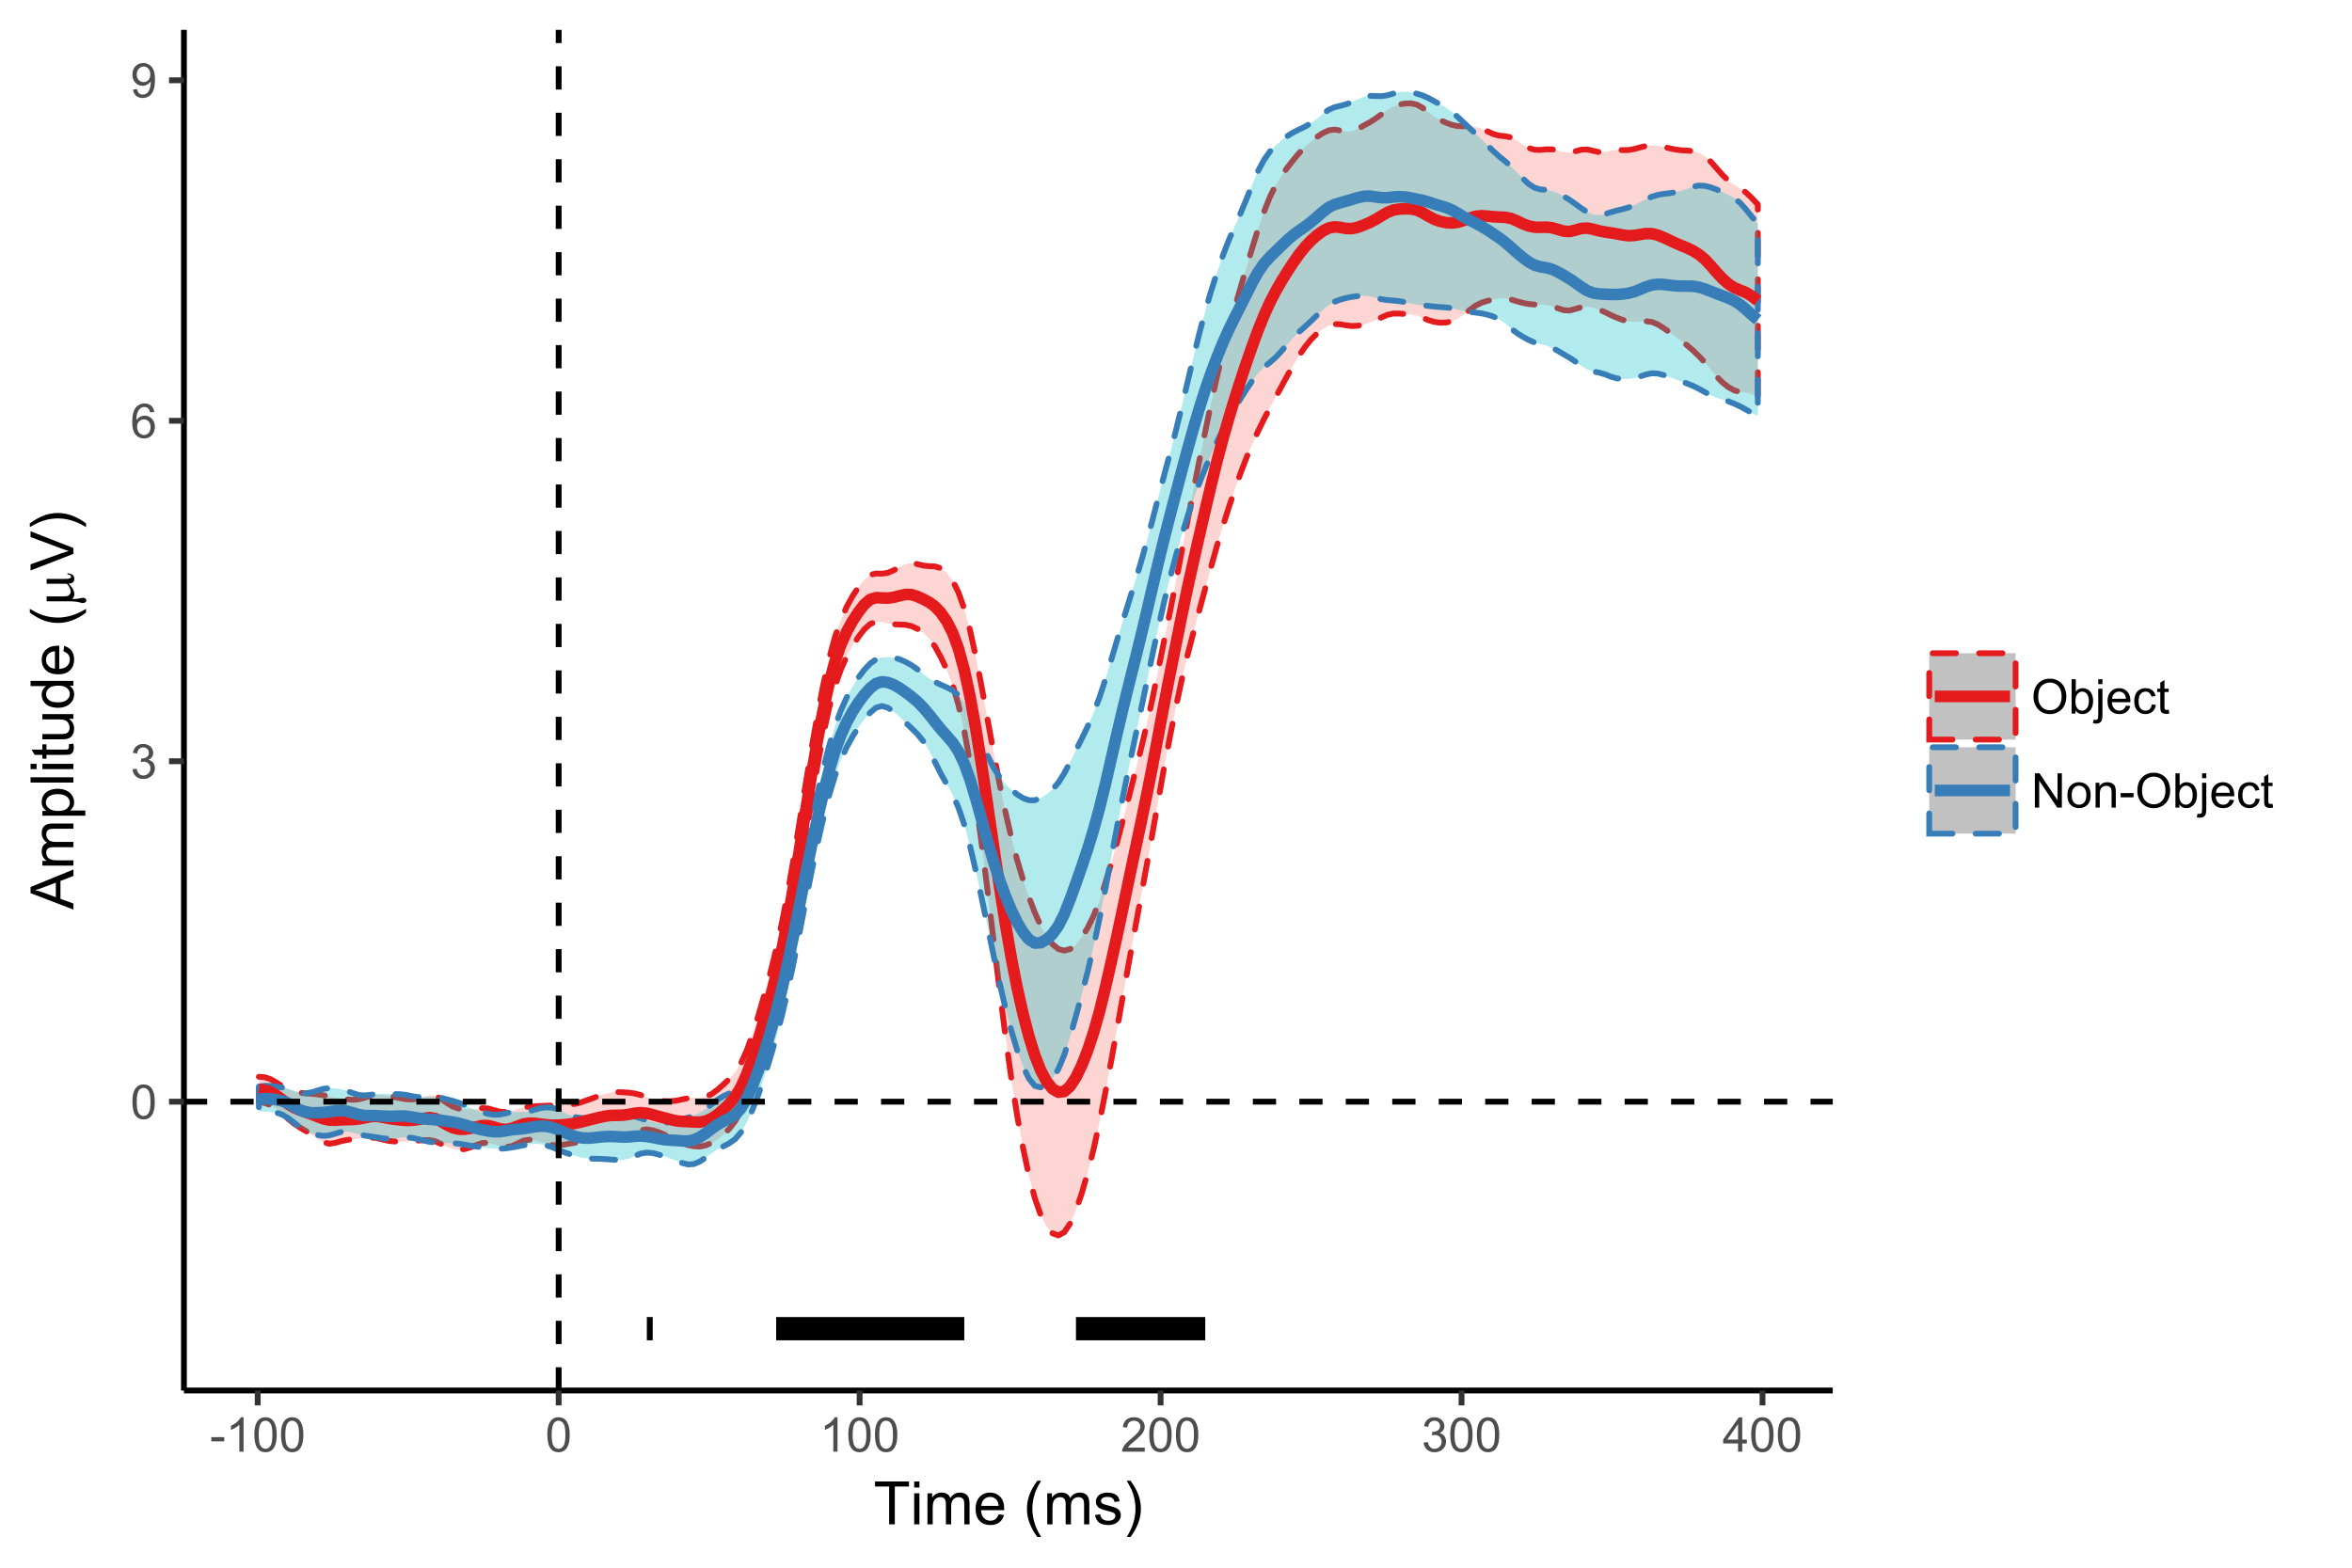 <?xml version="1.0" encoding="UTF-8"?>
<svg xmlns="http://www.w3.org/2000/svg" xmlns:xlink="http://www.w3.org/1999/xlink" width="432pt" height="288pt" viewBox="0 0 432 288" version="1.1">
<defs>
<g>
<symbol overflow="visible" id="glyph0-0">
<path style="stroke:none;" d="M 0.367 -3.105 C 0.363 -3.848 0.438 -4.445 0.594 -4.902 C 0.742 -5.355 0.973 -5.707 1.277 -5.953 C 1.578 -6.199 1.957 -6.32 2.418 -6.324 C 2.754 -6.32 3.051 -6.254 3.309 -6.121 C 3.562 -5.984 3.773 -5.789 3.938 -5.531 C 4.102 -5.273 4.23 -4.961 4.328 -4.594 C 4.422 -4.227 4.469 -3.73 4.473 -3.105 C 4.469 -2.367 4.395 -1.77 4.242 -1.316 C 4.09 -0.859 3.863 -0.508 3.562 -0.262 C 3.258 -0.016 2.875 0.105 2.418 0.109 C 1.809 0.105 1.332 -0.109 0.988 -0.547 C 0.57 -1.066 0.363 -1.922 0.367 -3.105 Z M 1.16 -3.105 C 1.16 -2.07 1.281 -1.379 1.523 -1.039 C 1.766 -0.695 2.062 -0.527 2.418 -0.527 C 2.773 -0.527 3.074 -0.699 3.316 -1.043 C 3.559 -1.387 3.68 -2.074 3.68 -3.105 C 3.68 -4.145 3.559 -4.832 3.316 -5.172 C 3.074 -5.512 2.77 -5.684 2.41 -5.684 C 2.051 -5.684 1.77 -5.531 1.559 -5.234 C 1.293 -4.844 1.16 -4.137 1.16 -3.105 Z M 1.16 -3.105 "/>
</symbol>
<symbol overflow="visible" id="glyph0-1">
<path style="stroke:none;" d="M 0.371 -1.664 L 1.145 -1.766 C 1.23 -1.324 1.383 -1.008 1.598 -0.816 C 1.809 -0.621 2.066 -0.527 2.375 -0.527 C 2.734 -0.527 3.043 -0.652 3.297 -0.906 C 3.547 -1.156 3.672 -1.469 3.676 -1.844 C 3.672 -2.195 3.555 -2.488 3.324 -2.719 C 3.09 -2.949 2.797 -3.062 2.441 -3.066 C 2.293 -3.062 2.109 -3.035 1.895 -2.98 L 1.98 -3.66 C 2.031 -3.652 2.07 -3.648 2.105 -3.652 C 2.434 -3.648 2.73 -3.734 2.996 -3.91 C 3.254 -4.078 3.387 -4.344 3.391 -4.703 C 3.387 -4.984 3.289 -5.219 3.102 -5.406 C 2.906 -5.59 2.66 -5.684 2.359 -5.688 C 2.055 -5.684 1.805 -5.59 1.605 -5.402 C 1.402 -5.215 1.273 -4.93 1.219 -4.555 L 0.445 -4.691 C 0.539 -5.207 0.754 -5.609 1.09 -5.895 C 1.426 -6.18 1.844 -6.32 2.344 -6.324 C 2.688 -6.32 3.004 -6.246 3.293 -6.102 C 3.582 -5.953 3.801 -5.754 3.953 -5.5 C 4.105 -5.242 4.184 -4.973 4.184 -4.688 C 4.184 -4.414 4.109 -4.164 3.965 -3.945 C 3.816 -3.719 3.602 -3.543 3.316 -3.41 C 3.688 -3.324 3.977 -3.145 4.184 -2.875 C 4.391 -2.602 4.492 -2.262 4.496 -1.859 C 4.492 -1.305 4.293 -0.84 3.895 -0.461 C 3.492 -0.078 2.984 0.109 2.371 0.113 C 1.816 0.109 1.355 -0.051 0.992 -0.379 C 0.625 -0.707 0.418 -1.137 0.371 -1.664 Z M 0.371 -1.664 "/>
</symbol>
<symbol overflow="visible" id="glyph0-2">
<path style="stroke:none;" d="M 4.379 -4.758 L 3.609 -4.695 C 3.539 -4.996 3.441 -5.219 3.316 -5.359 C 3.105 -5.574 2.848 -5.684 2.543 -5.688 C 2.297 -5.684 2.078 -5.617 1.895 -5.484 C 1.648 -5.305 1.457 -5.043 1.32 -4.703 C 1.176 -4.363 1.105 -3.879 1.102 -3.25 C 1.285 -3.531 1.512 -3.742 1.781 -3.879 C 2.051 -4.016 2.332 -4.082 2.629 -4.086 C 3.141 -4.082 3.578 -3.895 3.945 -3.516 C 4.305 -3.137 4.488 -2.645 4.492 -2.047 C 4.488 -1.648 4.402 -1.281 4.234 -0.941 C 4.062 -0.602 3.828 -0.34 3.531 -0.16 C 3.23 0.02 2.895 0.105 2.52 0.109 C 1.871 0.105 1.344 -0.129 0.941 -0.602 C 0.531 -1.074 0.328 -1.855 0.332 -2.949 C 0.328 -4.16 0.551 -5.047 1.004 -5.602 C 1.395 -6.082 1.926 -6.32 2.59 -6.324 C 3.086 -6.32 3.492 -6.184 3.809 -5.906 C 4.125 -5.629 4.312 -5.246 4.379 -4.758 Z M 1.219 -2.039 C 1.219 -1.773 1.273 -1.516 1.387 -1.273 C 1.5 -1.027 1.66 -0.844 1.863 -0.719 C 2.066 -0.59 2.277 -0.527 2.504 -0.527 C 2.828 -0.527 3.109 -0.656 3.348 -0.922 C 3.578 -1.184 3.695 -1.543 3.699 -2 C 3.695 -2.43 3.582 -2.773 3.352 -3.027 C 3.117 -3.273 2.824 -3.398 2.477 -3.402 C 2.121 -3.398 1.824 -3.273 1.582 -3.027 C 1.34 -2.773 1.219 -2.445 1.219 -2.039 Z M 1.219 -2.039 "/>
</symbol>
<symbol overflow="visible" id="glyph0-3">
<path style="stroke:none;" d="M 0.48 -1.457 L 1.227 -1.527 C 1.285 -1.172 1.406 -0.918 1.586 -0.762 C 1.762 -0.605 1.988 -0.527 2.27 -0.527 C 2.504 -0.527 2.715 -0.582 2.895 -0.691 C 3.074 -0.801 3.219 -0.945 3.336 -1.129 C 3.445 -1.309 3.543 -1.555 3.621 -1.863 C 3.699 -2.172 3.738 -2.484 3.738 -2.809 C 3.738 -2.84 3.734 -2.895 3.734 -2.965 C 3.578 -2.715 3.367 -2.512 3.102 -2.363 C 2.828 -2.207 2.539 -2.133 2.23 -2.137 C 1.707 -2.133 1.266 -2.32 0.906 -2.703 C 0.543 -3.078 0.363 -3.578 0.367 -4.199 C 0.363 -4.836 0.551 -5.348 0.93 -5.738 C 1.305 -6.125 1.777 -6.32 2.348 -6.324 C 2.754 -6.32 3.129 -6.211 3.469 -5.992 C 3.809 -5.77 4.066 -5.457 4.242 -5.051 C 4.418 -4.641 4.504 -4.047 4.508 -3.277 C 4.504 -2.469 4.418 -1.828 4.246 -1.355 C 4.07 -0.875 3.809 -0.512 3.465 -0.266 C 3.117 -0.016 2.715 0.105 2.25 0.109 C 1.758 0.105 1.355 -0.027 1.043 -0.301 C 0.73 -0.574 0.543 -0.961 0.48 -1.457 Z M 3.648 -4.238 C 3.645 -4.676 3.527 -5.027 3.293 -5.293 C 3.055 -5.551 2.77 -5.684 2.441 -5.684 C 2.094 -5.684 1.793 -5.543 1.543 -5.262 C 1.285 -4.98 1.16 -4.617 1.16 -4.172 C 1.16 -3.77 1.281 -3.441 1.523 -3.195 C 1.766 -2.941 2.062 -2.816 2.418 -2.82 C 2.773 -2.816 3.066 -2.941 3.301 -3.195 C 3.527 -3.441 3.645 -3.789 3.648 -4.238 Z M 3.648 -4.238 "/>
</symbol>
<symbol overflow="visible" id="glyph0-4">
<path style="stroke:none;" d="M 0.281 -1.891 L 0.281 -2.668 L 2.656 -2.668 L 2.656 -1.891 Z M 0.281 -1.891 "/>
</symbol>
<symbol overflow="visible" id="glyph0-5">
<path style="stroke:none;" d="M 3.277 0 L 2.504 0 L 2.504 -4.93 C 2.316 -4.75 2.074 -4.574 1.773 -4.395 C 1.469 -4.215 1.195 -4.082 0.957 -3.996 L 0.957 -4.742 C 1.387 -4.941 1.766 -5.188 2.09 -5.48 C 2.414 -5.77 2.645 -6.051 2.781 -6.324 L 3.277 -6.324 Z M 3.277 0 "/>
</symbol>
<symbol overflow="visible" id="glyph0-6">
<path style="stroke:none;" d="M 4.43 -0.742 L 4.43 0 L 0.266 0 C 0.258 -0.188 0.289 -0.367 0.355 -0.539 C 0.461 -0.82 0.629 -1.098 0.863 -1.375 C 1.094 -1.648 1.434 -1.965 1.879 -2.328 C 2.562 -2.887 3.023 -3.332 3.266 -3.664 C 3.5 -3.988 3.621 -4.301 3.625 -4.594 C 3.621 -4.898 3.512 -5.156 3.297 -5.367 C 3.074 -5.578 2.789 -5.684 2.441 -5.684 C 2.066 -5.684 1.77 -5.57 1.547 -5.348 C 1.32 -5.125 1.207 -4.816 1.207 -4.422 L 0.414 -4.504 C 0.465 -5.094 0.668 -5.543 1.027 -5.855 C 1.379 -6.164 1.855 -6.32 2.457 -6.324 C 3.059 -6.32 3.539 -6.152 3.891 -5.82 C 4.242 -5.484 4.418 -5.07 4.422 -4.578 C 4.418 -4.32 4.367 -4.074 4.266 -3.832 C 4.164 -3.59 3.992 -3.332 3.754 -3.062 C 3.512 -2.793 3.113 -2.426 2.562 -1.957 C 2.094 -1.566 1.797 -1.301 1.664 -1.16 C 1.531 -1.02 1.422 -0.879 1.34 -0.742 Z M 4.43 -0.742 "/>
</symbol>
<symbol overflow="visible" id="glyph0-7">
<path style="stroke:none;" d="M 2.844 0 L 2.844 -1.508 L 0.113 -1.508 L 0.113 -2.219 L 2.988 -6.301 L 3.617 -6.301 L 3.617 -2.219 L 4.469 -2.219 L 4.469 -1.508 L 3.617 -1.508 L 3.617 0 Z M 2.844 -2.219 L 2.844 -5.059 L 0.871 -2.219 Z M 2.844 -2.219 "/>
</symbol>
<symbol overflow="visible" id="glyph0-8">
<path style="stroke:none;" d="M 0.426 -3.066 C 0.422 -4.109 0.703 -4.93 1.266 -5.523 C 1.828 -6.113 2.551 -6.41 3.441 -6.41 C 4.02 -6.41 4.543 -6.27 5.012 -5.992 C 5.477 -5.715 5.836 -5.328 6.082 -4.832 C 6.324 -4.332 6.445 -3.77 6.449 -3.141 C 6.445 -2.5 6.316 -1.926 6.062 -1.426 C 5.801 -0.918 5.434 -0.539 4.965 -0.281 C 4.488 -0.023 3.98 0.105 3.438 0.109 C 2.84 0.105 2.309 -0.035 1.848 -0.32 C 1.379 -0.605 1.027 -0.996 0.785 -1.496 C 0.543 -1.988 0.422 -2.512 0.426 -3.066 Z M 1.285 -3.055 C 1.281 -2.293 1.484 -1.695 1.895 -1.262 C 2.301 -0.82 2.816 -0.602 3.434 -0.605 C 4.059 -0.602 4.574 -0.824 4.98 -1.266 C 5.387 -1.707 5.59 -2.332 5.59 -3.145 C 5.59 -3.656 5.5 -4.105 5.328 -4.488 C 5.152 -4.871 4.902 -5.168 4.57 -5.379 C 4.234 -5.59 3.859 -5.695 3.445 -5.695 C 2.855 -5.695 2.348 -5.492 1.922 -5.086 C 1.496 -4.68 1.281 -4 1.285 -3.055 Z M 1.285 -3.055 "/>
</symbol>
<symbol overflow="visible" id="glyph0-9">
<path style="stroke:none;" d="M 1.293 0 L 0.574 0 L 0.574 -6.301 L 1.348 -6.301 L 1.348 -4.051 C 1.676 -4.457 2.094 -4.664 2.602 -4.668 C 2.879 -4.664 3.141 -4.605 3.395 -4.496 C 3.645 -4.379 3.852 -4.223 4.016 -4.02 C 4.172 -3.812 4.301 -3.562 4.395 -3.277 C 4.484 -2.984 4.527 -2.676 4.531 -2.352 C 4.527 -1.562 4.336 -0.957 3.953 -0.535 C 3.566 -0.109 3.102 0.098 2.562 0.102 C 2.02 0.098 1.598 -0.121 1.293 -0.57 Z M 1.285 -2.316 C 1.281 -1.766 1.355 -1.371 1.508 -1.129 C 1.75 -0.727 2.082 -0.527 2.496 -0.531 C 2.832 -0.527 3.121 -0.676 3.371 -0.973 C 3.613 -1.266 3.738 -1.703 3.742 -2.285 C 3.738 -2.879 3.621 -3.316 3.387 -3.605 C 3.152 -3.887 2.867 -4.031 2.531 -4.031 C 2.191 -4.031 1.898 -3.883 1.652 -3.59 C 1.406 -3.293 1.281 -2.867 1.285 -2.316 Z M 1.285 -2.316 "/>
</symbol>
<symbol overflow="visible" id="glyph0-10">
<path style="stroke:none;" d="M 0.574 -5.402 L 0.574 -6.301 L 1.348 -6.301 L 1.348 -5.402 Z M -0.402 1.77 L -0.258 1.113 C -0.102 1.152 0.02 1.172 0.109 1.172 C 0.262 1.172 0.379 1.117 0.457 1.016 C 0.535 0.906 0.574 0.645 0.574 0.23 L 0.574 -4.562 L 1.348 -4.562 L 1.348 0.25 C 1.348 0.809 1.273 1.199 1.129 1.422 C 0.941 1.707 0.633 1.852 0.203 1.852 C -0.008 1.852 -0.207 1.824 -0.402 1.77 Z M -0.402 1.77 "/>
</symbol>
<symbol overflow="visible" id="glyph0-11">
<path style="stroke:none;" d="M 3.703 -1.469 L 4.504 -1.371 C 4.375 -0.902 4.141 -0.539 3.801 -0.285 C 3.461 -0.027 3.027 0.098 2.496 0.102 C 1.828 0.098 1.297 -0.102 0.906 -0.512 C 0.512 -0.918 0.316 -1.496 0.32 -2.242 C 0.316 -3.008 0.516 -3.605 0.914 -4.031 C 1.309 -4.453 1.82 -4.664 2.453 -4.668 C 3.059 -4.664 3.555 -4.457 3.945 -4.043 C 4.328 -3.629 4.523 -3.043 4.527 -2.289 C 4.523 -2.242 4.523 -2.176 4.523 -2.086 L 1.121 -2.086 C 1.145 -1.582 1.289 -1.195 1.547 -0.93 C 1.801 -0.66 2.117 -0.527 2.5 -0.531 C 2.781 -0.527 3.023 -0.602 3.227 -0.754 C 3.426 -0.902 3.586 -1.141 3.703 -1.469 Z M 1.164 -2.719 L 3.711 -2.719 C 3.672 -3.102 3.578 -3.387 3.422 -3.582 C 3.172 -3.879 2.852 -4.031 2.461 -4.031 C 2.105 -4.031 1.805 -3.91 1.566 -3.672 C 1.32 -3.434 1.188 -3.117 1.164 -2.719 Z M 1.164 -2.719 "/>
</symbol>
<symbol overflow="visible" id="glyph0-12">
<path style="stroke:none;" d="M 3.559 -1.672 L 4.32 -1.574 C 4.234 -1.047 4.023 -0.637 3.68 -0.34 C 3.336 -0.047 2.914 0.098 2.418 0.102 C 1.793 0.098 1.293 -0.102 0.914 -0.508 C 0.531 -0.914 0.34 -1.5 0.344 -2.266 C 0.34 -2.754 0.422 -3.184 0.586 -3.559 C 0.75 -3.926 0.996 -4.203 1.332 -4.391 C 1.664 -4.57 2.027 -4.664 2.422 -4.668 C 2.914 -4.664 3.32 -4.539 3.641 -4.289 C 3.953 -4.039 4.156 -3.684 4.246 -3.223 L 3.492 -3.105 C 3.422 -3.41 3.293 -3.641 3.113 -3.797 C 2.926 -3.953 2.707 -4.031 2.453 -4.031 C 2.062 -4.031 1.746 -3.891 1.504 -3.609 C 1.258 -3.328 1.137 -2.887 1.141 -2.285 C 1.137 -1.672 1.254 -1.227 1.492 -0.949 C 1.723 -0.668 2.027 -0.527 2.41 -0.531 C 2.711 -0.527 2.965 -0.621 3.172 -0.809 C 3.371 -0.996 3.5 -1.281 3.559 -1.672 Z M 3.559 -1.672 "/>
</symbol>
<symbol overflow="visible" id="glyph0-13">
<path style="stroke:none;" d="M 2.27 -0.691 L 2.379 -0.008 C 2.16 0.039 1.965 0.059 1.797 0.059 C 1.512 0.059 1.293 0.016 1.141 -0.074 C 0.984 -0.16 0.875 -0.277 0.816 -0.422 C 0.75 -0.566 0.719 -0.871 0.723 -1.336 L 0.723 -3.961 L 0.156 -3.961 L 0.156 -4.562 L 0.723 -4.562 L 0.723 -5.695 L 1.492 -6.156 L 1.492 -4.562 L 2.27 -4.562 L 2.27 -3.961 L 1.492 -3.961 L 1.492 -1.293 C 1.488 -1.07 1.5 -0.93 1.531 -0.867 C 1.555 -0.805 1.602 -0.754 1.664 -0.715 C 1.727 -0.676 1.812 -0.656 1.93 -0.66 C 2.012 -0.656 2.125 -0.668 2.27 -0.691 Z M 2.27 -0.691 "/>
</symbol>
<symbol overflow="visible" id="glyph0-14">
<path style="stroke:none;" d="M 0.672 0 L 0.672 -6.301 L 1.527 -6.301 L 4.836 -1.352 L 4.836 -6.301 L 5.633 -6.301 L 5.633 0 L 4.777 0 L 1.469 -4.949 L 1.469 0 Z M 0.672 0 "/>
</symbol>
<symbol overflow="visible" id="glyph0-15">
<path style="stroke:none;" d="M 0.293 -2.281 C 0.293 -3.125 0.527 -3.754 0.996 -4.16 C 1.387 -4.496 1.863 -4.664 2.434 -4.668 C 3.059 -4.664 3.57 -4.457 3.969 -4.051 C 4.363 -3.637 4.562 -3.07 4.566 -2.348 C 4.562 -1.758 4.477 -1.297 4.301 -0.961 C 4.125 -0.625 3.867 -0.363 3.535 -0.176 C 3.195 0.008 2.828 0.098 2.434 0.102 C 1.789 0.098 1.273 -0.102 0.883 -0.512 C 0.488 -0.918 0.293 -1.508 0.293 -2.281 Z M 1.086 -2.281 C 1.082 -1.695 1.211 -1.258 1.469 -0.969 C 1.723 -0.672 2.043 -0.527 2.434 -0.531 C 2.812 -0.527 3.133 -0.672 3.391 -0.969 C 3.645 -1.258 3.773 -1.707 3.773 -2.309 C 3.773 -2.871 3.645 -3.297 3.387 -3.59 C 3.129 -3.879 2.809 -4.023 2.434 -4.027 C 2.043 -4.023 1.723 -3.879 1.469 -3.594 C 1.211 -3.301 1.082 -2.863 1.086 -2.281 Z M 1.086 -2.281 "/>
</symbol>
<symbol overflow="visible" id="glyph0-16">
<path style="stroke:none;" d="M 0.578 0 L 0.578 -4.562 L 1.277 -4.562 L 1.277 -3.914 C 1.609 -4.414 2.09 -4.664 2.727 -4.668 C 3 -4.664 3.254 -4.613 3.484 -4.52 C 3.715 -4.418 3.887 -4.289 4.004 -4.129 C 4.113 -3.969 4.195 -3.777 4.246 -3.559 C 4.273 -3.41 4.289 -3.16 4.289 -2.805 L 4.289 0 L 3.516 0 L 3.516 -2.777 C 3.516 -3.09 3.484 -3.324 3.426 -3.484 C 3.363 -3.637 3.258 -3.762 3.105 -3.855 C 2.949 -3.949 2.77 -3.996 2.566 -3.996 C 2.234 -3.996 1.949 -3.891 1.711 -3.68 C 1.469 -3.469 1.348 -3.07 1.352 -2.492 L 1.352 0 Z M 0.578 0 "/>
</symbol>
<symbol overflow="visible" id="glyph1-0">
<path style="stroke:none;" d="M 2.852 0 L 2.852 -6.945 L 0.258 -6.945 L 0.258 -7.875 L 6.5 -7.875 L 6.5 -6.945 L 3.895 -6.945 L 3.895 0 Z M 2.852 0 "/>
</symbol>
<symbol overflow="visible" id="glyph1-1">
<path style="stroke:none;" d="M 0.73 -6.762 L 0.73 -7.875 L 1.695 -7.875 L 1.695 -6.762 Z M 0.73 0 L 0.73 -5.703 L 1.695 -5.703 L 1.695 0 Z M 0.73 0 "/>
</symbol>
<symbol overflow="visible" id="glyph1-2">
<path style="stroke:none;" d="M 0.727 0 L 0.727 -5.703 L 1.59 -5.703 L 1.59 -4.902 C 1.766 -5.18 2.004 -5.406 2.305 -5.578 C 2.598 -5.746 2.938 -5.828 3.32 -5.832 C 3.738 -5.828 4.086 -5.742 4.359 -5.566 C 4.629 -5.391 4.816 -5.145 4.93 -4.836 C 5.379 -5.496 5.969 -5.828 6.691 -5.832 C 7.254 -5.828 7.688 -5.672 7.996 -5.363 C 8.297 -5.047 8.449 -4.566 8.453 -3.914 L 8.453 0 L 7.492 0 L 7.492 -3.594 C 7.488 -3.977 7.457 -4.254 7.398 -4.426 C 7.332 -4.594 7.219 -4.734 7.059 -4.84 C 6.891 -4.941 6.695 -4.992 6.477 -4.996 C 6.07 -4.992 5.738 -4.859 5.477 -4.594 C 5.211 -4.328 5.078 -3.898 5.082 -3.312 L 5.082 0 L 4.113 0 L 4.113 -3.707 C 4.113 -4.133 4.031 -4.453 3.875 -4.672 C 3.715 -4.883 3.461 -4.992 3.105 -4.996 C 2.832 -4.992 2.578 -4.922 2.348 -4.781 C 2.117 -4.637 1.949 -4.426 1.848 -4.152 C 1.738 -3.875 1.688 -3.477 1.691 -2.961 L 1.691 0 Z M 0.727 0 "/>
</symbol>
<symbol overflow="visible" id="glyph1-3">
<path style="stroke:none;" d="M 4.629 -1.836 L 5.629 -1.715 C 5.469 -1.125 5.176 -0.672 4.75 -0.352 C 4.324 -0.031 3.781 0.129 3.121 0.129 C 2.281 0.129 1.617 -0.125 1.133 -0.641 C 0.641 -1.152 0.398 -1.875 0.402 -2.805 C 0.398 -3.762 0.645 -4.504 1.145 -5.035 C 1.637 -5.562 2.277 -5.828 3.066 -5.832 C 3.824 -5.828 4.449 -5.57 4.934 -5.051 C 5.418 -4.531 5.66 -3.801 5.66 -2.863 C 5.66 -2.805 5.656 -2.719 5.656 -2.605 L 1.402 -2.605 C 1.434 -1.977 1.613 -1.496 1.934 -1.164 C 2.25 -0.828 2.645 -0.66 3.125 -0.664 C 3.477 -0.66 3.781 -0.754 4.031 -0.945 C 4.281 -1.129 4.48 -1.426 4.629 -1.836 Z M 1.457 -3.398 L 4.641 -3.398 C 4.598 -3.879 4.473 -4.238 4.273 -4.48 C 3.961 -4.852 3.562 -5.039 3.078 -5.039 C 2.629 -5.039 2.258 -4.891 1.957 -4.594 C 1.652 -4.297 1.484 -3.898 1.457 -3.398 Z M 1.457 -3.398 "/>
</symbol>
<symbol overflow="visible" id="glyph1-4">
<path style="stroke:none;" d=""/>
</symbol>
<symbol overflow="visible" id="glyph1-5">
<path style="stroke:none;" d="M 2.574 2.316 C 2.035 1.637 1.586 0.852 1.219 -0.047 C 0.848 -0.949 0.66 -1.883 0.664 -2.852 C 0.66 -3.699 0.801 -4.516 1.078 -5.301 C 1.398 -6.203 1.895 -7.105 2.574 -8.008 L 3.266 -8.008 C 2.828 -7.262 2.543 -6.73 2.406 -6.414 C 2.184 -5.918 2.012 -5.402 1.891 -4.867 C 1.734 -4.195 1.656 -3.523 1.66 -2.848 C 1.656 -1.121 2.191 0.598 3.266 2.316 Z M 2.574 2.316 "/>
</symbol>
<symbol overflow="visible" id="glyph1-6">
<path style="stroke:none;" d="M 0.34 -1.703 L 1.293 -1.852 C 1.344 -1.469 1.492 -1.172 1.742 -0.969 C 1.984 -0.762 2.328 -0.66 2.773 -0.664 C 3.211 -0.66 3.539 -0.75 3.758 -0.934 C 3.969 -1.113 4.078 -1.328 4.082 -1.574 C 4.078 -1.789 3.984 -1.961 3.797 -2.09 C 3.664 -2.172 3.332 -2.281 2.809 -2.418 C 2.098 -2.594 1.605 -2.75 1.332 -2.883 C 1.055 -3.012 0.848 -3.191 0.711 -3.422 C 0.566 -3.652 0.496 -3.906 0.5 -4.188 C 0.496 -4.441 0.555 -4.676 0.672 -4.895 C 0.785 -5.105 0.945 -5.289 1.148 -5.438 C 1.297 -5.547 1.5 -5.637 1.762 -5.715 C 2.02 -5.789 2.301 -5.828 2.602 -5.832 C 3.047 -5.828 3.438 -5.766 3.777 -5.637 C 4.113 -5.508 4.363 -5.332 4.527 -5.113 C 4.688 -4.891 4.797 -4.598 4.859 -4.234 L 3.914 -4.102 C 3.871 -4.395 3.746 -4.621 3.543 -4.789 C 3.336 -4.953 3.043 -5.039 2.668 -5.039 C 2.223 -5.039 1.906 -4.965 1.719 -4.816 C 1.523 -4.668 1.43 -4.496 1.434 -4.301 C 1.43 -4.176 1.469 -4.062 1.551 -3.965 C 1.629 -3.859 1.754 -3.773 1.922 -3.707 C 2.016 -3.668 2.301 -3.586 2.777 -3.461 C 3.461 -3.273 3.938 -3.121 4.207 -3.008 C 4.477 -2.891 4.688 -2.723 4.844 -2.504 C 4.996 -2.277 5.074 -2.004 5.074 -1.676 C 5.074 -1.352 4.98 -1.047 4.793 -0.766 C 4.605 -0.48 4.332 -0.262 3.98 -0.105 C 3.621 0.051 3.223 0.129 2.777 0.129 C 2.035 0.129 1.469 -0.023 1.082 -0.332 C 0.691 -0.641 0.445 -1.098 0.34 -1.703 Z M 0.34 -1.703 "/>
</symbol>
<symbol overflow="visible" id="glyph1-7">
<path style="stroke:none;" d="M 1.359 2.316 L 0.664 2.316 C 1.734 0.598 2.273 -1.121 2.273 -2.848 C 2.273 -3.52 2.195 -4.188 2.039 -4.852 C 1.918 -5.387 1.746 -5.902 1.531 -6.398 C 1.387 -6.719 1.098 -7.254 0.664 -8.008 L 1.359 -8.008 C 2.031 -7.105 2.527 -6.203 2.852 -5.301 C 3.125 -4.516 3.262 -3.699 3.266 -2.852 C 3.262 -1.883 3.078 -0.949 2.707 -0.047 C 2.336 0.852 1.887 1.637 1.359 2.316 Z M 1.359 2.316 "/>
</symbol>
<symbol overflow="visible" id="glyph2-0">
<path style="stroke:none;" d="M 0 0.016 L -7.875 -3.008 L -7.875 -4.129 L 0 -7.352 L 0 -6.164 L -2.383 -5.246 L -2.383 -1.957 L 0 -1.09 Z M -3.234 -2.258 L -3.234 -4.926 L -5.414 -4.102 C -6.074 -3.852 -6.617 -3.664 -7.047 -3.547 C -6.539 -3.441 -6.039 -3.301 -5.543 -3.121 Z M -3.234 -2.258 "/>
</symbol>
<symbol overflow="visible" id="glyph2-1">
<path style="stroke:none;" d="M 0 -0.727 L -5.703 -0.727 L -5.703 -1.59 L -4.902 -1.59 C -5.18 -1.766 -5.406 -2.004 -5.578 -2.305 C -5.746 -2.598 -5.828 -2.938 -5.832 -3.32 C -5.828 -3.738 -5.742 -4.086 -5.566 -4.359 C -5.391 -4.629 -5.145 -4.816 -4.836 -4.93 C -5.496 -5.379 -5.828 -5.969 -5.832 -6.691 C -5.828 -7.254 -5.672 -7.688 -5.363 -7.996 C -5.047 -8.297 -4.566 -8.449 -3.914 -8.453 L 0 -8.453 L 0 -7.492 L -3.594 -7.492 C -3.977 -7.488 -4.254 -7.457 -4.426 -7.398 C -4.594 -7.332 -4.734 -7.219 -4.84 -7.059 C -4.941 -6.891 -4.992 -6.695 -4.996 -6.477 C -4.992 -6.07 -4.859 -5.738 -4.594 -5.477 C -4.328 -5.211 -3.898 -5.078 -3.312 -5.082 L 0 -5.082 L 0 -4.113 L -3.707 -4.113 C -4.133 -4.113 -4.453 -4.031 -4.672 -3.875 C -4.883 -3.715 -4.992 -3.461 -4.996 -3.105 C -4.992 -2.832 -4.922 -2.578 -4.781 -2.348 C -4.637 -2.117 -4.426 -1.949 -4.152 -1.848 C -3.875 -1.738 -3.477 -1.688 -2.961 -1.691 L 0 -1.691 Z M 0 -0.727 "/>
</symbol>
<symbol overflow="visible" id="glyph2-2">
<path style="stroke:none;" d="M 2.188 -0.727 L -5.703 -0.727 L -5.703 -1.605 L -4.961 -1.605 C -5.25 -1.812 -5.469 -2.047 -5.613 -2.309 C -5.758 -2.57 -5.828 -2.887 -5.832 -3.262 C -5.828 -3.746 -5.703 -4.176 -5.457 -4.551 C -5.203 -4.922 -4.852 -5.203 -4.395 -5.391 C -3.938 -5.578 -3.438 -5.672 -2.895 -5.676 C -2.309 -5.672 -1.781 -5.566 -1.316 -5.359 C -0.848 -5.148 -0.488 -4.844 -0.242 -4.449 C 0.008 -4.047 0.129 -3.629 0.129 -3.191 C 0.129 -2.867 0.062 -2.578 -0.074 -2.32 C -0.207 -2.062 -0.379 -1.852 -0.59 -1.691 L 2.188 -1.691 Z M -2.82 -1.602 C -2.082 -1.598 -1.539 -1.746 -1.191 -2.047 C -0.836 -2.34 -0.66 -2.699 -0.664 -3.125 C -0.66 -3.551 -0.844 -3.918 -1.211 -4.227 C -1.574 -4.531 -2.137 -4.688 -2.898 -4.688 C -3.625 -4.688 -4.168 -4.535 -4.531 -4.238 C -4.891 -3.938 -5.074 -3.582 -5.074 -3.168 C -5.074 -2.754 -4.879 -2.391 -4.496 -2.074 C -4.109 -1.758 -3.551 -1.598 -2.82 -1.602 Z M -2.82 -1.602 "/>
</symbol>
<symbol overflow="visible" id="glyph2-3">
<path style="stroke:none;" d="M 0 -0.703 L -7.875 -0.703 L -7.875 -1.672 L 0 -1.672 Z M 0 -0.703 "/>
</symbol>
<symbol overflow="visible" id="glyph2-4">
<path style="stroke:none;" d="M -6.762 -0.73 L -7.875 -0.73 L -7.875 -1.699 L -6.762 -1.699 Z M 0 -0.73 L -5.703 -0.73 L -5.703 -1.699 L 0 -1.695 Z M 0 -0.73 "/>
</symbol>
<symbol overflow="visible" id="glyph2-5">
<path style="stroke:none;" d="M -0.863 -2.836 L -0.012 -2.977 C 0.043 -2.703 0.07 -2.457 0.074 -2.246 C 0.07 -1.891 0.02 -1.621 -0.09 -1.43 C -0.199 -1.234 -0.348 -1.098 -0.527 -1.02 C -0.707 -0.941 -1.086 -0.902 -1.672 -0.902 L -4.953 -0.902 L -4.953 -0.195 L -5.703 -0.195 L -5.703 -0.902 L -7.117 -0.902 L -7.695 -1.863 L -5.703 -1.863 L -5.703 -2.836 L -4.953 -2.836 L -4.953 -1.863 L -1.617 -1.863 C -1.34 -1.863 -1.16 -1.879 -1.082 -1.914 C -1 -1.945 -0.938 -2 -0.895 -2.078 C -0.848 -2.152 -0.824 -2.262 -0.828 -2.41 C -0.824 -2.516 -0.836 -2.66 -0.863 -2.836 Z M -0.863 -2.836 "/>
</symbol>
<symbol overflow="visible" id="glyph2-6">
<path style="stroke:none;" d="M 0 -4.465 L -0.836 -4.465 C -0.191 -4.02 0.129 -3.414 0.129 -2.652 C 0.129 -2.312 0.066 -2 -0.062 -1.711 C -0.191 -1.418 -0.355 -1.199 -0.551 -1.059 C -0.746 -0.914 -0.984 -0.816 -1.266 -0.762 C -1.453 -0.723 -1.754 -0.703 -2.172 -0.703 L -5.703 -0.703 L -5.703 -1.672 L -2.539 -1.672 C -2.031 -1.668 -1.691 -1.688 -1.52 -1.73 C -1.262 -1.785 -1.062 -1.914 -0.918 -2.113 C -0.773 -2.309 -0.703 -2.555 -0.703 -2.848 C -0.703 -3.137 -0.777 -3.406 -0.926 -3.66 C -1.074 -3.914 -1.273 -4.094 -1.531 -4.199 C -1.785 -4.305 -2.16 -4.359 -2.648 -4.359 L -5.703 -4.359 L -5.703 -5.328 L 0 -5.328 Z M 0 -4.465 "/>
</symbol>
<symbol overflow="visible" id="glyph2-7">
<path style="stroke:none;" d="M 0 -4.426 L -0.719 -4.426 C -0.152 -4.059 0.129 -3.527 0.129 -2.832 C 0.129 -2.371 0.004 -1.953 -0.246 -1.574 C -0.496 -1.191 -0.844 -0.895 -1.297 -0.688 C -1.742 -0.477 -2.262 -0.375 -2.848 -0.375 C -3.414 -0.375 -3.93 -0.469 -4.395 -0.66 C -4.859 -0.848 -5.215 -1.133 -5.461 -1.516 C -5.707 -1.895 -5.828 -2.32 -5.832 -2.789 C -5.828 -3.133 -5.758 -3.438 -5.613 -3.707 C -5.469 -3.973 -5.277 -4.191 -5.047 -4.359 L -7.875 -4.363 L -7.875 -5.324 L 0 -5.324 Z M -2.848 -1.371 C -2.113 -1.371 -1.566 -1.523 -1.207 -1.832 C -0.844 -2.137 -0.66 -2.5 -0.664 -2.922 C -0.66 -3.34 -0.836 -3.699 -1.184 -3.996 C -1.527 -4.293 -2.055 -4.441 -2.766 -4.441 C -3.547 -4.441 -4.117 -4.289 -4.484 -3.988 C -4.844 -3.688 -5.027 -3.316 -5.031 -2.879 C -5.027 -2.445 -4.852 -2.086 -4.504 -1.801 C -4.152 -1.512 -3.602 -1.371 -2.848 -1.371 Z M -2.848 -1.371 "/>
</symbol>
<symbol overflow="visible" id="glyph2-8">
<path style="stroke:none;" d="M -1.836 -4.629 L -1.715 -5.629 C -1.125 -5.469 -0.672 -5.176 -0.352 -4.75 C -0.031 -4.324 0.129 -3.781 0.129 -3.121 C 0.129 -2.281 -0.125 -1.617 -0.641 -1.133 C -1.152 -0.641 -1.875 -0.398 -2.805 -0.402 C -3.762 -0.398 -4.504 -0.645 -5.035 -1.145 C -5.562 -1.637 -5.828 -2.277 -5.832 -3.066 C -5.828 -3.824 -5.57 -4.449 -5.051 -4.934 C -4.531 -5.418 -3.801 -5.66 -2.863 -5.66 C -2.805 -5.66 -2.719 -5.656 -2.605 -5.656 L -2.605 -1.402 C -1.977 -1.434 -1.496 -1.613 -1.164 -1.934 C -0.828 -2.25 -0.66 -2.645 -0.664 -3.125 C -0.66 -3.477 -0.754 -3.781 -0.941 -4.031 C -1.125 -4.281 -1.422 -4.48 -1.836 -4.629 Z M -3.398 -1.457 L -3.398 -4.641 C -3.879 -4.598 -4.238 -4.473 -4.48 -4.273 C -4.852 -3.961 -5.039 -3.562 -5.039 -3.078 C -5.039 -2.629 -4.891 -2.258 -4.594 -1.957 C -4.297 -1.652 -3.898 -1.484 -3.398 -1.457 Z M -3.398 -1.457 "/>
</symbol>
<symbol overflow="visible" id="glyph2-9">
<path style="stroke:none;" d=""/>
</symbol>
<symbol overflow="visible" id="glyph2-10">
<path style="stroke:none;" d="M 2.316 -2.574 C 1.637 -2.035 0.852 -1.586 -0.047 -1.219 C -0.949 -0.852 -1.883 -0.668 -2.852 -0.668 C -3.699 -0.668 -4.516 -0.805 -5.301 -1.078 C -6.203 -1.398 -7.105 -1.895 -8.008 -2.574 L -8.008 -3.266 C -7.262 -2.828 -6.73 -2.543 -6.414 -2.406 C -5.918 -2.184 -5.402 -2.012 -4.867 -1.891 C -4.195 -1.734 -3.523 -1.656 -2.848 -1.66 C -1.121 -1.656 0.598 -2.191 2.316 -3.266 Z M 2.316 -2.574 "/>
</symbol>
<symbol overflow="visible" id="glyph2-11">
<path style="stroke:none;" d="M 0 -3.098 L -7.875 -0.047 L -7.875 -1.176 L -2.152 -3.223 C -1.691 -3.387 -1.262 -3.523 -0.863 -3.637 C -1.289 -3.758 -1.719 -3.898 -2.152 -4.062 L -7.875 -6.188 L -7.875 -7.25 L 0 -4.168 Z M 0 -3.098 "/>
</symbol>
<symbol overflow="visible" id="glyph2-12">
<path style="stroke:none;" d="M 2.316 -1.359 L 2.316 -0.664 C 0.598 -1.734 -1.121 -2.273 -2.848 -2.273 C -3.52 -2.273 -4.188 -2.195 -4.852 -2.043 C -5.387 -1.918 -5.902 -1.746 -6.398 -1.531 C -6.719 -1.387 -7.254 -1.102 -8.008 -0.668 L -8.008 -1.359 C -7.105 -2.031 -6.203 -2.527 -5.301 -2.852 C -4.516 -3.125 -3.699 -3.262 -2.852 -3.266 C -1.883 -3.262 -0.949 -3.078 -0.047 -2.707 C 0.852 -2.336 1.637 -1.887 2.316 -1.359 Z M 2.316 -1.359 "/>
</symbol>
<symbol overflow="visible" id="glyph3-0">
<path style="stroke:none;" d="M -4.922 -5.102 L -1.68 -5.102 C -1.246 -5.098 -0.945 -5.117 -0.777 -5.16 C -0.656 -5.191 -0.57 -5.238 -0.516 -5.305 C -0.461 -5.367 -0.434 -5.438 -0.434 -5.512 C -0.434 -5.598 -0.477 -5.68 -0.566 -5.758 C -0.656 -5.832 -0.836 -5.891 -1.102 -5.93 L -1.102 -6.148 C -0.621 -6.086 -0.289 -5.969 -0.105 -5.793 C 0.074 -5.617 0.164 -5.395 0.168 -5.129 C 0.164 -4.859 0.086 -4.648 -0.074 -4.492 C -0.234 -4.332 -0.516 -4.238 -0.914 -4.211 C -0.508 -3.844 -0.223 -3.496 -0.066 -3.172 C 0.094 -2.84 0.168 -2.559 0.172 -2.32 C 0.168 -2.156 0.137 -1.996 0.078 -1.848 C 0.016 -1.691 -0.074 -1.543 -0.199 -1.398 C 0.32 -1.387 0.773 -1.43 1.16 -1.531 C 1.434 -1.594 1.625 -1.629 1.742 -1.633 C 1.93 -1.629 2.086 -1.578 2.203 -1.484 C 2.316 -1.383 2.371 -1.273 2.375 -1.148 C 2.371 -1.02 2.32 -0.914 2.223 -0.832 C 2.082 -0.719 1.914 -0.66 1.715 -0.664 C 1.609 -0.66 1.484 -0.684 1.336 -0.73 C 1 -0.828 0.707 -0.891 0.457 -0.918 C 0.027 -0.961 -0.336 -0.984 -0.641 -0.984 L -4.922 -0.984 L -4.922 -1.887 L -1.82 -1.887 C -1.453 -1.887 -1.191 -1.914 -1.031 -1.977 C -0.867 -2.031 -0.738 -2.141 -0.648 -2.301 C -0.555 -2.457 -0.508 -2.617 -0.512 -2.777 C -0.508 -2.961 -0.562 -3.18 -0.676 -3.438 C -0.785 -3.691 -0.965 -3.949 -1.215 -4.211 L -4.922 -4.211 Z M -4.922 -5.102 "/>
</symbol>
</g>
<clipPath id="clip1">
  <path d="M 33.785 5.48 L 337.633 5.48 L 337.633 256.453 L 33.785 256.453 Z M 33.785 5.48 "/>
</clipPath>
</defs>
<g id="surface6">
<rect x="0" y="0" width="432" height="288" style="fill:rgb(100%,100%,100%);fill-opacity:1;stroke:none;"/>
<rect x="0" y="0" width="432" height="288" style="fill:rgb(100%,100%,100%);fill-opacity:1;stroke:none;"/>
<path style="fill:none;stroke-width:1.067;stroke-linecap:round;stroke-linejoin:round;stroke:rgb(100%,100%,100%);stroke-opacity:1;stroke-miterlimit:10;" d="M 0 288 L 432 288 L 432 0 L 0 0 Z M 0 288 "/>
<g clip-path="url(#clip1)" clip-rule="nonzero">
<path style=" stroke:none;fill-rule:nonzero;fill:rgb(100%,100%,100%);fill-opacity:1;" d="M 33.785 255.453 L 336.633 255.453 L 336.633 5.48 L 33.785 5.48 Z M 33.785 255.453 "/>
<path style="fill-rule:nonzero;fill:rgb(97.255%,46.275%,42.745%);fill-opacity:0.302;stroke-width:1.067;stroke-linecap:round;stroke-linejoin:round;stroke:rgb(89.412%,10.196%,10.98%);stroke-opacity:1;stroke-dasharray:4.268,4.268;stroke-miterlimit:10;" d="M 47.551 197.812 L 48.629 197.902 L 49.707 198.258 L 50.789 198.879 L 51.867 199.562 L 52.949 200.137 L 54.027 200.535 L 55.105 200.758 L 56.188 200.867 L 57.266 200.941 L 58.348 201.047 L 59.426 201.219 L 60.504 201.438 L 61.586 201.637 L 62.664 201.801 L 63.742 201.957 L 64.824 202.047 L 65.902 201.953 L 66.984 201.668 L 68.062 201.312 L 69.145 201.105 L 70.223 201.156 L 71.301 201.336 L 72.383 201.527 L 73.461 201.742 L 74.543 201.934 L 75.621 201.988 L 76.699 201.836 L 77.781 201.484 L 78.859 201.184 L 79.938 201.305 L 81.02 201.887 L 82.098 202.641 L 83.18 203.285 L 84.258 203.668 L 85.336 203.805 L 86.418 203.812 L 87.496 203.715 L 88.578 203.578 L 89.656 203.641 L 90.734 203.938 L 91.816 204.227 L 92.895 204.281 L 93.977 204.066 L 95.055 203.719 L 96.133 203.438 L 97.215 203.297 L 98.293 203.23 L 99.375 203.172 L 100.453 203.129 L 101.531 203.078 L 102.613 203.008 L 103.691 202.961 L 104.773 202.914 L 105.852 202.754 L 106.93 202.438 L 108.012 202.051 L 109.09 201.664 L 110.172 201.27 L 111.25 200.883 L 112.328 200.652 L 113.41 200.621 L 114.488 200.668 L 115.57 200.738 L 116.648 200.898 L 117.727 201.184 L 118.809 201.562 L 119.887 201.934 L 120.965 202.188 L 122.047 202.297 L 123.125 202.305 L 124.207 202.199 L 125.285 201.973 L 126.363 201.754 L 127.445 201.676 L 128.523 201.668 L 129.605 201.492 L 130.684 200.996 L 131.762 200.215 L 132.844 199.258 L 133.922 198.242 L 135.004 197.043 L 136.082 195.348 L 137.16 192.973 L 138.242 189.961 L 139.32 186.469 L 140.402 182.707 L 141.48 178.742 L 142.559 174.387 L 143.641 169.406 L 144.719 163.773 L 145.801 157.531 L 146.879 150.855 L 147.957 144.125 L 149.039 137.629 L 150.117 131.488 L 151.199 125.859 L 152.277 121 L 153.355 117.043 L 154.438 113.922 L 155.516 111.469 L 156.594 109.504 L 157.676 107.855 L 158.754 106.492 L 159.836 105.613 L 160.914 105.352 L 161.992 105.391 L 163.078 105.234 L 164.156 104.762 L 165.23 104.16 L 166.309 103.637 L 167.395 103.441 L 168.473 103.625 L 169.551 103.898 L 170.633 104.008 L 171.711 104.059 L 172.789 104.383 L 173.871 105.199 L 174.949 106.625 L 176.027 108.801 L 177.113 111.848 L 178.191 115.855 L 179.27 120.809 L 180.352 126.445 L 182.508 138.32 L 183.586 143.973 L 184.668 149.156 L 185.746 153.828 L 186.824 157.98 L 187.906 161.621 L 188.984 164.809 L 190.062 167.629 L 191.148 170.059 L 192.227 172.012 L 193.305 173.453 L 194.387 174.344 L 195.465 174.641 L 196.543 174.355 L 197.625 173.523 L 198.703 172.191 L 199.781 170.438 L 200.859 168.254 L 201.941 165.52 L 203.02 162.23 L 204.098 158.578 L 205.184 154.715 L 206.262 150.641 L 207.34 146.402 L 208.422 142.141 L 209.5 137.859 L 210.578 133.352 L 211.66 128.434 L 212.738 123.125 L 213.816 117.715 L 214.898 112.375 L 215.977 106.941 L 217.055 101.277 L 218.133 95.578 L 219.219 90.012 L 220.297 84.57 L 221.375 79.223 L 222.457 74.051 L 223.535 69.16 L 224.613 64.594 L 225.695 60.398 L 226.773 56.555 L 227.852 52.859 L 228.938 49.156 L 230.012 45.508 L 231.09 42.035 L 232.176 38.879 L 233.254 36.172 L 234.332 33.973 L 235.41 32.223 L 236.492 30.734 L 237.57 29.359 L 238.648 28.082 L 239.73 26.961 L 240.809 25.996 L 241.887 25.164 L 242.973 24.449 L 244.051 23.945 L 245.125 23.809 L 246.211 23.984 L 247.289 24.188 L 248.367 24.09 L 249.449 23.641 L 250.527 23.051 L 251.605 22.453 L 252.684 21.77 L 253.766 20.988 L 254.844 20.199 L 255.922 19.578 L 257.008 19.207 L 258.086 19.016 L 259.164 18.98 L 260.246 19.223 L 261.324 19.832 L 262.402 20.656 L 263.484 21.449 L 264.562 22.07 L 265.641 22.562 L 266.723 22.957 L 267.801 23.168 L 268.879 23.195 L 269.957 23.191 L 271.043 23.32 L 272.121 23.652 L 273.199 24.133 L 274.281 24.621 L 275.359 24.914 L 276.438 25.023 L 277.52 25.238 L 278.598 25.801 L 279.676 26.551 L 280.758 27.176 L 281.836 27.512 L 282.914 27.539 L 284 27.43 L 285.078 27.441 L 286.156 27.668 L 287.234 27.953 L 288.316 28.023 L 289.395 27.781 L 290.473 27.492 L 291.555 27.461 L 292.633 27.707 L 293.711 27.945 L 294.797 27.906 L 295.871 27.68 L 296.949 27.543 L 298.035 27.574 L 299.113 27.566 L 300.191 27.371 L 301.273 27.07 L 302.352 26.809 L 303.43 26.703 L 304.508 26.793 L 305.59 26.996 L 306.668 27.246 L 307.746 27.477 L 308.832 27.609 L 309.91 27.66 L 310.984 27.773 L 312.07 28.086 L 313.148 28.715 L 314.227 29.707 L 315.309 30.93 L 316.387 32.152 L 317.465 33.188 L 318.547 33.977 L 319.625 34.621 L 320.703 35.371 L 321.781 36.395 L 322.867 37.566 L 322.867 72.922 L 321.781 72.434 L 320.703 72.141 L 319.625 72.004 L 318.547 71.727 L 317.465 71.133 L 316.387 70.27 L 315.309 69.184 L 314.227 67.902 L 313.148 66.602 L 312.07 65.441 L 310.984 64.402 L 309.91 63.469 L 308.832 62.633 L 307.746 61.836 L 306.668 61.051 L 305.59 60.293 L 304.508 59.613 L 303.43 59.156 L 302.352 59.016 L 301.273 59.078 L 300.191 59.141 L 299.113 59.047 L 298.035 58.766 L 296.949 58.371 L 295.871 57.883 L 294.797 57.344 L 293.711 56.879 L 292.633 56.535 L 291.555 56.348 L 290.473 56.43 L 289.395 56.75 L 288.316 57.043 L 287.234 56.992 L 286.156 56.641 L 285.078 56.258 L 284 56.039 L 282.914 55.977 L 281.836 55.949 L 280.758 55.848 L 279.676 55.645 L 278.598 55.344 L 277.52 55.02 L 276.438 54.82 L 275.359 54.836 L 274.281 55.008 L 273.199 55.27 L 272.121 55.617 L 271.043 56.148 L 269.957 56.934 L 268.879 57.793 L 267.801 58.5 L 266.723 58.992 L 265.641 59.246 L 264.562 59.285 L 263.484 59.148 L 262.402 58.832 L 261.324 58.387 L 260.246 58.004 L 259.164 57.793 L 258.086 57.691 L 257.008 57.605 L 255.922 57.602 L 254.844 57.824 L 253.766 58.297 L 252.684 58.836 L 251.605 59.273 L 250.527 59.602 L 249.449 59.828 L 248.367 59.902 L 247.289 59.777 L 246.211 59.578 L 245.125 59.543 L 244.051 59.824 L 242.973 60.43 L 241.887 61.289 L 240.809 62.367 L 239.73 63.691 L 238.648 65.262 L 237.57 67.031 L 236.492 68.938 L 235.41 70.93 L 234.332 72.93 L 233.254 74.914 L 232.176 76.965 L 231.09 79.188 L 230.012 81.566 L 228.938 84.105 L 227.852 86.922 L 226.773 89.996 L 225.695 93.234 L 224.613 96.637 L 223.535 100.25 L 222.457 104.086 L 221.375 108.082 L 220.297 112.098 L 219.219 116.105 L 218.133 120.293 L 217.055 124.887 L 215.977 129.918 L 214.898 135.273 L 213.816 141 L 212.738 147.074 L 211.66 153.199 L 210.578 159.188 L 209.5 165.074 L 208.422 170.922 L 207.34 176.844 L 206.262 182.891 L 205.184 188.945 L 204.098 194.91 L 203.02 200.727 L 201.941 206.199 L 200.859 211.129 L 199.781 215.449 L 198.703 219.176 L 197.625 222.32 L 196.543 224.793 L 195.465 226.391 L 194.387 226.957 L 193.305 226.566 L 192.227 225.332 L 191.148 223.207 L 190.062 220.094 L 188.984 215.969 L 187.906 210.883 L 186.824 204.934 L 185.746 198.086 L 184.668 190.301 L 183.586 181.758 L 181.43 163.93 L 180.352 155.344 L 179.27 147.387 L 178.191 140.316 L 177.113 134.289 L 176.027 129.434 L 174.949 125.762 L 173.871 122.988 L 172.789 120.699 L 171.711 118.746 L 170.633 117.238 L 169.551 116.219 L 168.473 115.508 L 167.395 115.012 L 166.309 114.781 L 165.23 114.738 L 164.156 114.688 L 163.078 114.523 L 161.992 114.293 L 160.914 114.227 L 159.836 114.629 L 158.754 115.605 L 157.676 117.004 L 156.594 118.664 L 155.516 120.598 L 154.438 123.004 L 153.355 126.113 L 152.277 130.102 L 151.199 135.02 L 150.117 140.793 L 149.039 147.23 L 147.957 154.059 L 146.879 160.949 L 145.801 167.609 L 144.719 173.777 L 143.641 179.188 L 142.559 183.832 L 141.48 187.926 L 140.402 191.699 L 139.32 195.297 L 138.242 198.688 L 137.16 201.684 L 136.082 204.129 L 135.004 206 L 133.922 207.402 L 132.844 208.492 L 131.762 209.348 L 130.684 209.984 L 129.605 210.426 L 128.523 210.641 L 127.445 210.574 L 126.363 210.348 L 125.285 210.062 L 124.207 209.621 L 123.125 209.016 L 122.047 208.445 L 120.965 207.996 L 119.887 207.648 L 118.809 207.48 L 117.727 207.633 L 116.648 208.105 L 115.57 208.68 L 114.488 209.059 L 113.41 209.168 L 112.328 209.164 L 111.25 209.188 L 110.172 209.258 L 109.09 209.371 L 108.012 209.531 L 106.93 209.723 L 104.773 210.074 L 103.691 210.262 L 102.613 210.387 L 101.531 210.355 L 100.453 210.156 L 99.375 209.84 L 98.293 209.52 L 97.215 209.367 L 96.133 209.559 L 95.055 210.07 L 93.977 210.566 L 92.895 210.723 L 91.816 210.531 L 90.734 210.184 L 89.656 209.93 L 88.578 209.984 L 87.496 210.344 L 86.418 210.773 L 85.336 211.094 L 84.258 211.207 L 83.18 211.055 L 82.098 210.676 L 81.02 210.145 L 79.938 209.66 L 78.859 209.438 L 77.781 209.457 L 76.699 209.547 L 75.621 209.645 L 74.543 209.734 L 73.461 209.746 L 72.383 209.695 L 71.301 209.578 L 70.223 209.324 L 69.145 209.055 L 68.062 208.965 L 66.984 209.039 L 65.902 209.164 L 64.824 209.285 L 63.742 209.418 L 62.664 209.641 L 61.586 209.957 L 60.504 210.117 L 59.426 209.867 L 58.348 209.234 L 57.266 208.477 L 56.188 207.785 L 55.105 207.148 L 54.027 206.438 L 52.949 205.559 L 51.867 204.555 L 50.789 203.633 L 49.707 203.008 L 48.629 202.648 L 47.551 202.387 Z M 47.551 197.812 "/>
<path style="fill-rule:nonzero;fill:rgb(0%,74.902%,76.863%);fill-opacity:0.302;stroke-width:1.067;stroke-linecap:round;stroke-linejoin:round;stroke:rgb(21.569%,49.412%,72.157%);stroke-opacity:1;stroke-dasharray:4.268,4.268;stroke-miterlimit:10;" d="M 47.551 199.605 L 48.629 199.473 L 49.707 199.496 L 50.789 199.645 L 51.867 199.789 L 52.949 200 L 54.027 200.363 L 55.105 200.723 L 56.188 200.836 L 57.266 200.66 L 58.348 200.332 L 59.426 200.027 L 60.504 199.898 L 61.586 199.938 L 62.664 200.105 L 63.742 200.414 L 64.824 200.824 L 65.902 201.16 L 66.984 201.246 L 68.062 201.121 L 69.145 200.984 L 70.223 200.941 L 71.301 200.961 L 72.383 200.988 L 73.461 201.02 L 74.543 201.137 L 75.621 201.367 L 76.699 201.539 L 77.781 201.551 L 78.859 201.508 L 79.938 201.531 L 81.02 201.688 L 82.098 201.957 L 83.18 202.25 L 84.258 202.57 L 85.336 202.996 L 86.418 203.512 L 87.496 203.996 L 88.578 204.359 L 89.656 204.629 L 90.734 204.789 L 91.816 204.75 L 92.895 204.516 L 93.977 204.301 L 95.055 204.27 L 96.133 204.285 L 97.215 204.145 L 98.293 203.84 L 99.375 203.543 L 100.453 203.422 L 101.531 203.531 L 102.613 203.879 L 103.691 204.402 L 104.773 204.922 L 105.852 205.273 L 106.93 205.41 L 108.012 205.355 L 109.09 205.164 L 110.172 204.898 L 111.25 204.645 L 112.328 204.52 L 113.41 204.559 L 114.488 204.699 L 115.57 204.883 L 116.648 205.133 L 117.727 205.469 L 118.809 205.828 L 119.887 206.113 L 120.965 206.289 L 122.047 206.305 L 123.125 206.102 L 124.207 205.801 L 125.285 205.562 L 126.363 205.328 L 127.445 204.949 L 128.523 204.43 L 129.605 203.734 L 130.684 202.879 L 131.762 202.051 L 132.844 201.375 L 133.922 200.883 L 135.004 200.328 L 136.082 199.254 L 137.16 197.461 L 138.242 195.078 L 139.32 192.176 L 140.402 188.805 L 141.48 185.113 L 142.559 181.133 L 143.641 176.719 L 144.719 171.828 L 145.801 166.586 L 146.879 161.133 L 147.957 155.75 L 149.039 150.664 L 150.117 145.84 L 151.199 141.25 L 152.277 137.059 L 153.355 133.469 L 154.438 130.523 L 155.516 128.125 L 156.594 126.137 L 157.676 124.465 L 158.754 123.043 L 159.836 121.891 L 160.914 121.129 L 161.992 120.797 L 163.078 120.73 L 164.156 120.824 L 165.23 121.109 L 166.309 121.582 L 167.395 122.188 L 168.473 122.938 L 169.551 123.809 L 170.633 124.621 L 171.711 125.262 L 172.789 125.785 L 173.871 126.262 L 174.949 126.82 L 176.027 127.688 L 177.113 129.07 L 178.191 131.059 L 179.27 133.578 L 180.352 136.309 L 181.43 138.879 L 182.508 141.055 L 183.586 142.738 L 184.668 144.02 L 185.746 145.07 L 186.824 145.949 L 187.906 146.617 L 188.984 147.008 L 190.062 147.012 L 191.148 146.613 L 192.227 145.934 L 193.305 145.039 L 194.387 143.797 L 195.465 142.086 L 196.543 140.023 L 197.625 137.844 L 198.703 135.676 L 199.781 133.449 L 200.859 130.984 L 201.941 128.137 L 203.02 124.863 L 204.098 121.254 L 205.184 117.578 L 206.262 114.016 L 207.34 110.543 L 208.422 107.074 L 209.5 103.504 L 210.578 99.684 L 211.66 95.586 L 212.738 91.395 L 213.816 87.312 L 214.898 83.285 L 215.977 79.117 L 217.055 74.715 L 218.133 70.148 L 219.219 65.586 L 220.297 61.207 L 221.375 57.141 L 222.457 53.445 L 223.535 50.059 L 224.613 46.941 L 225.695 44.137 L 226.773 41.625 L 227.852 39.188 L 228.938 36.586 L 230.012 33.883 L 231.09 31.391 L 232.176 29.367 L 233.254 27.832 L 234.332 26.672 L 235.41 25.75 L 236.492 24.965 L 237.57 24.312 L 238.648 23.77 L 239.73 23.246 L 240.809 22.605 L 241.887 21.809 L 242.973 20.926 L 244.051 20.164 L 245.125 19.699 L 246.211 19.438 L 247.289 19.145 L 248.367 18.715 L 249.449 18.195 L 250.527 17.777 L 251.605 17.613 L 252.684 17.641 L 253.766 17.664 L 254.844 17.5 L 255.922 17.188 L 257.008 16.93 L 258.086 16.844 L 259.164 16.957 L 260.246 17.211 L 261.324 17.543 L 262.402 18.031 L 263.484 18.629 L 264.562 19.203 L 265.641 19.793 L 266.723 20.578 L 267.801 21.543 L 268.879 22.562 L 269.957 23.586 L 271.043 24.598 L 272.121 25.613 L 273.199 26.676 L 274.281 27.762 L 275.359 28.734 L 276.438 29.609 L 277.52 30.551 L 278.598 31.629 L 279.676 32.758 L 280.758 33.773 L 281.836 34.48 L 282.914 34.793 L 284 34.883 L 285.078 35.066 L 286.156 35.488 L 287.234 36.066 L 288.316 36.727 L 289.395 37.484 L 290.473 38.277 L 291.555 38.969 L 292.633 39.414 L 293.711 39.527 L 294.797 39.332 L 295.871 38.992 L 296.949 38.68 L 298.035 38.426 L 299.113 38.121 L 300.191 37.695 L 301.273 37.145 L 302.352 36.578 L 303.43 36.121 L 304.508 35.805 L 305.59 35.617 L 306.668 35.488 L 307.746 35.324 L 308.832 35.051 L 309.91 34.656 L 310.984 34.273 L 312.07 34.086 L 313.148 34.152 L 314.227 34.418 L 315.309 34.816 L 316.387 35.289 L 317.465 35.793 L 318.547 36.406 L 319.625 37.285 L 320.703 38.48 L 321.781 39.832 L 322.867 41.074 L 322.867 76.43 L 321.781 75.871 L 320.703 75.25 L 319.625 74.668 L 318.547 74.156 L 317.465 73.738 L 316.387 73.41 L 315.309 73.07 L 314.227 72.617 L 313.148 72.039 L 312.07 71.438 L 310.984 70.902 L 309.91 70.465 L 308.832 70.074 L 307.746 69.688 L 306.668 69.293 L 305.59 68.91 L 304.508 68.629 L 303.43 68.574 L 302.352 68.785 L 301.273 69.152 L 300.191 69.469 L 299.113 69.605 L 298.035 69.613 L 296.949 69.508 L 295.871 69.195 L 294.797 68.77 L 293.711 68.461 L 292.633 68.246 L 291.555 67.859 L 290.473 67.215 L 289.395 66.453 L 288.316 65.746 L 287.234 65.105 L 286.156 64.461 L 285.078 63.887 L 284 63.492 L 282.914 63.227 L 281.836 62.918 L 280.758 62.445 L 279.676 61.852 L 278.598 61.176 L 277.52 60.332 L 276.438 59.41 L 275.359 58.656 L 274.281 58.148 L 273.199 57.812 L 272.121 57.574 L 271.043 57.426 L 269.957 57.328 L 268.879 57.16 L 267.801 56.879 L 266.723 56.613 L 265.641 56.477 L 264.562 56.418 L 263.484 56.328 L 262.402 56.203 L 261.324 56.102 L 260.246 55.988 L 259.164 55.77 L 258.086 55.516 L 257.008 55.324 L 255.922 55.211 L 254.844 55.125 L 253.766 54.977 L 252.684 54.707 L 251.605 54.434 L 250.527 54.328 L 249.449 54.387 L 248.367 54.527 L 247.289 54.734 L 246.211 55.031 L 245.125 55.438 L 244.051 56.039 L 242.973 56.906 L 241.887 57.934 L 240.809 58.973 L 239.73 59.977 L 238.648 60.949 L 237.57 61.988 L 236.492 63.172 L 235.41 64.457 L 234.332 65.629 L 233.254 66.574 L 232.176 67.453 L 231.09 68.543 L 230.012 69.941 L 228.938 71.539 L 227.852 73.246 L 226.773 75.066 L 225.695 76.973 L 224.613 78.98 L 223.535 81.148 L 222.457 83.484 L 221.375 86 L 220.297 88.734 L 219.219 91.68 L 218.133 94.859 L 217.055 98.32 L 215.977 102.09 L 214.898 106.184 L 213.816 110.598 L 212.738 115.344 L 211.66 120.352 L 210.578 125.523 L 209.5 130.715 L 208.422 135.855 L 207.34 140.984 L 206.262 146.266 L 205.184 151.809 L 204.098 157.586 L 203.02 163.355 L 201.941 168.816 L 200.859 173.859 L 199.781 178.461 L 198.703 182.66 L 197.625 186.641 L 196.543 190.461 L 195.465 193.832 L 194.387 196.41 L 193.305 198.156 L 192.227 199.254 L 191.148 199.762 L 190.062 199.48 L 188.984 198.164 L 187.906 195.883 L 186.824 192.902 L 185.746 189.328 L 184.668 185.164 L 183.586 180.523 L 182.508 175.578 L 181.43 170.426 L 180.352 165.203 L 179.27 160.152 L 178.191 155.52 L 177.113 151.512 L 176.027 148.32 L 174.949 145.953 L 173.871 144.051 L 172.789 142.102 L 171.711 139.953 L 170.633 137.855 L 169.551 136.129 L 168.473 134.82 L 167.395 133.758 L 166.309 132.73 L 165.23 131.691 L 164.156 130.75 L 163.078 130.023 L 161.992 129.699 L 160.914 130.004 L 159.836 130.91 L 158.754 132.16 L 157.676 133.617 L 156.594 135.297 L 155.516 137.25 L 154.438 139.605 L 153.355 142.539 L 152.277 146.16 L 151.199 150.41 L 150.117 155.148 L 149.039 160.266 L 147.957 165.684 L 146.879 171.223 L 145.801 176.664 L 144.719 181.832 L 143.641 186.496 L 142.559 190.578 L 141.48 194.297 L 140.402 197.801 L 139.32 201.004 L 138.242 203.805 L 137.16 206.176 L 136.082 208.035 L 135.004 209.285 L 133.922 210.043 L 132.844 210.609 L 131.762 211.184 L 130.684 211.871 L 129.605 212.668 L 128.523 213.398 L 127.445 213.852 L 126.363 213.918 L 125.285 213.648 L 124.207 213.223 L 123.125 212.816 L 122.047 212.453 L 120.965 212.098 L 119.887 211.828 L 118.809 211.742 L 117.727 211.914 L 116.648 212.34 L 115.57 212.828 L 114.488 213.09 L 113.41 213.105 L 112.328 213.031 L 111.25 212.949 L 110.172 212.887 L 109.09 212.871 L 108.012 212.836 L 106.93 212.695 L 105.852 212.422 L 104.773 212.078 L 103.691 211.703 L 102.613 211.258 L 101.531 210.809 L 100.453 210.449 L 99.375 210.211 L 98.293 210.129 L 97.215 210.215 L 96.133 210.406 L 95.055 210.621 L 93.977 210.805 L 92.895 210.957 L 91.816 211.051 L 90.734 211.035 L 89.656 210.914 L 88.578 210.766 L 87.496 210.625 L 86.418 210.469 L 85.336 210.285 L 84.258 210.105 L 83.18 210.02 L 82.098 209.992 L 81.02 209.945 L 79.938 209.883 L 78.859 209.762 L 77.781 209.527 L 76.699 209.25 L 75.621 209.023 L 74.543 208.938 L 73.461 209.02 L 72.383 209.156 L 71.301 209.207 L 70.223 209.113 L 69.145 208.934 L 68.062 208.77 L 66.984 208.617 L 65.902 208.371 L 64.824 208.066 L 63.742 207.875 L 62.664 207.949 L 61.586 208.258 L 60.504 208.578 L 59.426 208.676 L 58.348 208.52 L 57.266 208.199 L 56.188 207.754 L 55.105 207.109 L 54.027 206.262 L 52.949 205.422 L 51.867 204.781 L 50.789 204.398 L 49.707 204.25 L 48.629 204.223 L 47.551 204.18 Z M 47.551 199.605 "/>
<path style="fill:none;stroke-width:2.134;stroke-linecap:butt;stroke-linejoin:round;stroke:rgb(89.412%,10.196%,10.98%);stroke-opacity:1;stroke-miterlimit:1;" d="M 47.551 200.102 L 48.629 200.273 L 49.707 200.633 L 50.789 201.254 L 51.867 202.059 L 52.949 202.848 L 54.027 203.484 L 55.105 203.953 L 56.188 204.324 L 57.266 204.707 L 58.348 205.141 L 59.426 205.543 L 60.504 205.777 L 61.586 205.797 L 62.664 205.723 L 63.742 205.688 L 64.824 205.664 L 65.902 205.559 L 66.984 205.355 L 68.062 205.141 L 69.145 205.078 L 70.223 205.242 L 71.301 205.457 L 72.383 205.609 L 73.461 205.746 L 74.543 205.836 L 75.621 205.816 L 76.699 205.691 L 77.781 205.469 L 78.859 205.312 L 79.938 205.48 L 81.02 206.016 L 82.098 206.656 L 83.18 207.172 L 84.258 207.438 L 85.336 207.449 L 86.418 207.293 L 87.496 207.027 L 88.578 206.781 L 89.656 206.785 L 90.734 207.059 L 91.816 207.379 L 92.895 207.504 L 93.977 207.316 L 95.055 206.895 L 96.133 206.496 L 97.215 206.332 L 98.293 206.375 L 99.375 206.508 L 100.453 206.645 L 101.531 206.715 L 102.613 206.695 L 103.691 206.613 L 104.773 206.492 L 105.852 206.328 L 106.93 206.082 L 108.012 205.793 L 109.09 205.52 L 110.172 205.266 L 111.25 205.035 L 112.328 204.906 L 113.41 204.895 L 114.488 204.863 L 115.57 204.707 L 116.648 204.5 L 117.727 204.41 L 118.809 204.523 L 119.887 204.789 L 120.965 205.094 L 122.047 205.371 L 123.125 205.66 L 124.207 205.91 L 125.285 206.02 L 126.363 206.051 L 127.445 206.125 L 128.523 206.152 L 129.605 205.957 L 130.684 205.492 L 131.762 204.781 L 132.844 203.875 L 133.922 202.824 L 135.004 201.523 L 136.082 199.738 L 137.16 197.328 L 138.242 194.324 L 139.32 190.883 L 140.402 187.203 L 141.48 183.336 L 142.559 179.109 L 143.641 174.297 L 144.719 168.773 L 145.801 162.57 L 146.879 155.902 L 147.957 149.094 L 149.039 142.43 L 150.117 136.141 L 151.199 130.441 L 152.277 125.551 L 153.355 121.578 L 154.438 118.465 L 155.516 116.035 L 156.594 114.082 L 157.676 112.43 L 158.754 111.047 L 159.836 110.121 L 160.914 109.789 L 161.992 109.844 L 163.078 109.879 L 164.156 109.727 L 165.23 109.449 L 166.309 109.207 L 167.395 109.227 L 168.473 109.566 L 169.551 110.059 L 170.633 110.625 L 171.711 111.402 L 172.789 112.539 L 173.871 114.094 L 174.949 116.195 L 176.027 119.117 L 177.113 123.066 L 178.191 128.086 L 179.27 134.098 L 180.352 140.895 L 181.43 148.156 L 182.508 155.582 L 183.586 162.867 L 184.668 169.73 L 185.746 175.957 L 186.824 181.457 L 187.906 186.254 L 188.984 190.387 L 190.062 193.863 L 191.148 196.633 L 192.227 198.672 L 193.305 200.012 L 194.387 200.652 L 195.465 200.516 L 196.543 199.574 L 197.625 197.922 L 198.703 195.684 L 199.781 192.945 L 200.859 189.691 L 201.941 185.859 L 203.02 181.477 L 204.098 176.746 L 205.184 171.832 L 206.262 166.766 L 207.34 161.625 L 208.422 156.531 L 209.5 151.465 L 210.578 146.27 L 211.66 140.816 L 212.738 135.102 L 213.816 129.355 L 214.898 123.824 L 215.977 118.43 L 217.055 113.082 L 218.133 107.934 L 219.219 103.059 L 220.297 98.332 L 221.375 93.652 L 222.457 89.066 L 223.535 84.703 L 224.613 80.617 L 225.695 76.816 L 226.773 73.277 L 227.852 69.891 L 228.938 66.629 L 230.012 63.535 L 231.09 60.613 L 232.176 57.922 L 233.254 55.543 L 234.332 53.449 L 235.41 51.578 L 236.492 49.836 L 237.57 48.195 L 238.648 46.672 L 239.73 45.324 L 240.809 44.18 L 241.887 43.227 L 242.973 42.438 L 244.051 41.887 L 245.125 41.676 L 246.211 41.781 L 247.289 41.984 L 248.367 41.996 L 249.449 41.734 L 250.527 41.328 L 251.605 40.863 L 252.684 40.305 L 253.766 39.641 L 254.844 39.012 L 255.922 38.59 L 257.008 38.406 L 258.086 38.352 L 259.164 38.387 L 260.246 38.613 L 261.324 39.109 L 262.402 39.742 L 263.484 40.301 L 264.562 40.676 L 265.641 40.902 L 266.723 40.973 L 267.801 40.832 L 268.879 40.492 L 269.957 40.062 L 271.043 39.734 L 272.121 39.633 L 273.199 39.703 L 274.281 39.812 L 275.359 39.875 L 276.438 39.922 L 277.52 40.129 L 278.598 40.57 L 279.676 41.098 L 280.758 41.512 L 281.836 41.73 L 282.914 41.758 L 284 41.734 L 285.078 41.848 L 286.156 42.152 L 287.234 42.473 L 288.316 42.531 L 289.395 42.266 L 290.473 41.961 L 291.555 41.902 L 292.633 42.121 L 293.711 42.41 L 294.797 42.625 L 295.871 42.781 L 296.949 42.957 L 298.035 43.168 L 299.113 43.309 L 300.191 43.254 L 301.273 43.074 L 302.352 42.91 L 303.43 42.93 L 304.508 43.203 L 305.59 43.645 L 306.668 44.148 L 307.746 44.656 L 308.832 45.121 L 309.91 45.562 L 310.984 46.086 L 312.07 46.762 L 313.148 47.656 L 314.227 48.805 L 315.309 50.055 L 316.387 51.211 L 317.465 52.16 L 318.547 52.852 L 319.625 53.312 L 320.703 53.754 L 321.781 54.414 L 322.867 55.246 "/>
<path style="fill:none;stroke-width:2.134;stroke-linecap:butt;stroke-linejoin:round;stroke:rgb(21.569%,49.412%,72.157%);stroke-opacity:1;stroke-miterlimit:1;" d="M 47.551 201.895 L 48.629 201.848 L 49.707 201.875 L 50.789 202.023 L 51.867 202.285 L 52.949 202.711 L 55.105 203.914 L 56.188 204.293 L 57.266 204.43 L 58.348 204.426 L 59.426 204.352 L 60.504 204.238 L 61.586 204.098 L 62.664 204.027 L 63.742 204.145 L 64.824 204.445 L 65.902 204.766 L 66.984 204.93 L 68.062 204.945 L 69.145 204.961 L 70.223 205.027 L 71.301 205.082 L 72.383 205.074 L 73.461 205.02 L 74.543 205.039 L 75.621 205.195 L 76.699 205.395 L 77.781 205.539 L 78.859 205.637 L 79.938 205.707 L 81.02 205.816 L 82.098 205.977 L 83.18 206.133 L 84.258 206.34 L 85.336 206.641 L 86.418 206.988 L 87.496 207.309 L 88.578 207.562 L 89.656 207.77 L 90.734 207.914 L 91.816 207.902 L 92.895 207.738 L 93.977 207.555 L 95.055 207.445 L 96.133 207.348 L 97.215 207.18 L 98.293 206.984 L 99.375 206.875 L 100.453 206.934 L 101.531 207.172 L 102.613 207.57 L 103.691 208.051 L 104.773 208.5 L 105.852 208.848 L 106.93 209.051 L 108.012 209.094 L 109.09 209.016 L 110.172 208.891 L 111.25 208.797 L 112.328 208.777 L 113.41 208.832 L 114.488 208.895 L 115.57 208.855 L 116.648 208.734 L 117.727 208.691 L 118.809 208.785 L 119.887 208.969 L 120.965 209.195 L 122.047 209.379 L 123.125 209.461 L 124.207 209.512 L 125.285 209.605 L 126.363 209.621 L 127.445 209.398 L 128.523 208.914 L 129.605 208.203 L 130.684 207.375 L 131.762 206.617 L 132.844 205.992 L 133.922 205.461 L 135.004 204.809 L 136.082 203.645 L 137.16 201.82 L 138.242 199.441 L 139.32 196.59 L 140.402 193.301 L 141.48 189.703 L 142.559 185.855 L 143.641 181.605 L 144.719 176.832 L 145.801 171.625 L 146.879 166.176 L 147.957 160.715 L 149.039 155.465 L 150.117 150.496 L 151.199 145.828 L 152.277 141.609 L 153.355 138.004 L 154.438 135.062 L 155.516 132.688 L 156.594 130.719 L 157.676 129.043 L 158.754 127.602 L 159.836 126.402 L 160.914 125.566 L 161.992 125.246 L 163.078 125.379 L 164.156 125.785 L 165.23 126.402 L 166.309 127.156 L 167.395 127.973 L 168.473 128.879 L 169.551 129.969 L 170.633 131.238 L 171.711 132.609 L 172.789 133.945 L 173.871 135.156 L 174.949 136.387 L 176.027 138.004 L 177.113 140.293 L 178.191 143.289 L 179.27 146.863 L 180.352 150.758 L 181.43 154.652 L 182.508 158.316 L 183.586 161.633 L 184.668 164.594 L 185.746 167.199 L 186.824 169.426 L 187.906 171.25 L 188.984 172.586 L 190.062 173.246 L 191.148 173.188 L 192.227 172.594 L 193.305 171.598 L 194.387 170.102 L 195.465 167.961 L 196.543 165.242 L 197.625 162.242 L 198.703 159.168 L 199.781 155.953 L 200.859 152.422 L 201.941 148.477 L 203.02 144.109 L 204.098 139.422 L 205.184 134.695 L 206.262 130.141 L 207.34 125.766 L 208.422 121.465 L 209.5 117.109 L 210.578 112.605 L 211.66 107.969 L 212.738 103.371 L 213.816 98.957 L 214.898 94.734 L 215.977 90.605 L 217.055 86.516 L 218.133 82.504 L 219.219 78.633 L 220.297 74.969 L 221.375 71.57 L 222.457 68.465 L 223.535 65.605 L 224.613 62.961 L 225.695 60.555 L 226.773 58.348 L 227.852 56.215 L 228.938 54.062 L 230.012 51.914 L 231.09 49.969 L 232.176 48.41 L 233.254 47.203 L 235.41 45.102 L 236.492 44.07 L 237.57 43.148 L 238.648 42.359 L 239.73 41.613 L 240.809 40.789 L 241.887 39.871 L 242.973 38.914 L 244.051 38.102 L 245.125 37.57 L 246.211 37.234 L 247.289 36.941 L 248.367 36.621 L 249.449 36.289 L 250.527 36.055 L 251.605 36.023 L 252.684 36.176 L 253.766 36.32 L 254.844 36.312 L 255.922 36.199 L 257.008 36.125 L 258.086 36.18 L 259.164 36.363 L 260.246 36.598 L 261.324 36.82 L 262.402 37.117 L 263.484 37.48 L 265.641 38.137 L 266.723 38.598 L 267.801 39.211 L 268.879 39.863 L 269.957 40.457 L 271.043 41.012 L 272.121 41.594 L 273.199 42.242 L 274.281 42.953 L 275.359 43.695 L 276.438 44.512 L 277.52 45.441 L 278.598 46.402 L 279.676 47.305 L 280.758 48.109 L 281.836 48.699 L 282.914 49.008 L 284 49.188 L 285.078 49.477 L 286.156 49.973 L 287.234 50.586 L 288.316 51.238 L 289.395 51.969 L 290.473 52.746 L 291.555 53.414 L 292.633 53.828 L 293.711 53.992 L 294.797 54.051 L 295.871 54.094 L 296.949 54.094 L 298.035 54.02 L 299.113 53.863 L 300.191 53.582 L 301.273 53.148 L 302.352 52.684 L 303.43 52.348 L 304.508 52.219 L 305.59 52.266 L 306.668 52.391 L 307.746 52.508 L 308.832 52.562 L 309.91 52.562 L 310.984 52.586 L 312.07 52.762 L 313.148 53.094 L 314.227 53.52 L 315.309 53.945 L 316.387 54.352 L 317.465 54.766 L 318.547 55.281 L 319.625 55.977 L 320.703 56.863 L 321.781 57.852 L 322.867 58.75 "/>
<path style="fill:none;stroke-width:4.268;stroke-linecap:butt;stroke-linejoin:round;stroke:rgb(0%,0%,0%);stroke-opacity:1;stroke-miterlimit:1;" d="M 118.809 244.09 L 119.887 244.09 "/>
<path style="fill:none;stroke-width:4.268;stroke-linecap:butt;stroke-linejoin:round;stroke:rgb(0%,0%,0%);stroke-opacity:1;stroke-miterlimit:1;" d="M 142.559 244.09 L 177.113 244.09 "/>
<path style="fill:none;stroke-width:4.268;stroke-linecap:butt;stroke-linejoin:round;stroke:rgb(0%,0%,0%);stroke-opacity:1;stroke-miterlimit:1;" d="M 197.625 244.09 L 221.375 244.09 "/>
<path style="fill:none;stroke-width:1.067;stroke-linecap:butt;stroke-linejoin:round;stroke:rgb(0%,0%,0%);stroke-opacity:1;stroke-dasharray:4.268,4.268;stroke-miterlimit:10;" d="M 102.613 255.453 L 102.613 5.48 "/>
<path style="fill:none;stroke-width:1.067;stroke-linecap:butt;stroke-linejoin:round;stroke:rgb(0%,0%,0%);stroke-opacity:1;stroke-dasharray:4.268,4.268;stroke-miterlimit:10;" d="M 33.785 202.391 L 336.633 202.391 "/>
</g>
<path style="fill:none;stroke-width:1.067;stroke-linecap:butt;stroke-linejoin:round;stroke:rgb(0%,0%,0%);stroke-opacity:1;stroke-miterlimit:10;" d="M 33.785 255.453 L 33.785 5.48 "/>
<g style="fill:rgb(30.196%,30.196%,30.196%);fill-opacity:1;">
  <use xlink:href="#glyph0-0" x="23.957" y="205.543"/>
</g>
<g style="fill:rgb(30.196%,30.196%,30.196%);fill-opacity:1;">
  <use xlink:href="#glyph0-1" x="23.957" y="142.992"/>
</g>
<g style="fill:rgb(30.196%,30.196%,30.196%);fill-opacity:1;">
  <use xlink:href="#glyph0-2" x="23.957" y="80.445"/>
</g>
<g style="fill:rgb(30.196%,30.196%,30.196%);fill-opacity:1;">
  <use xlink:href="#glyph0-3" x="23.957" y="17.898"/>
</g>
<path style="fill:none;stroke-width:1.067;stroke-linecap:butt;stroke-linejoin:round;stroke:rgb(20%,20%,20%);stroke-opacity:1;stroke-miterlimit:10;" d="M 31.043 202.391 L 33.785 202.391 "/>
<path style="fill:none;stroke-width:1.067;stroke-linecap:butt;stroke-linejoin:round;stroke:rgb(20%,20%,20%);stroke-opacity:1;stroke-miterlimit:10;" d="M 31.043 139.844 L 33.785 139.844 "/>
<path style="fill:none;stroke-width:1.067;stroke-linecap:butt;stroke-linejoin:round;stroke:rgb(20%,20%,20%);stroke-opacity:1;stroke-miterlimit:10;" d="M 31.043 77.297 L 33.785 77.297 "/>
<path style="fill:none;stroke-width:1.067;stroke-linecap:butt;stroke-linejoin:round;stroke:rgb(20%,20%,20%);stroke-opacity:1;stroke-miterlimit:10;" d="M 31.043 14.75 L 33.785 14.75 "/>
<path style="fill:none;stroke-width:1.067;stroke-linecap:butt;stroke-linejoin:round;stroke:rgb(0%,0%,0%);stroke-opacity:1;stroke-miterlimit:10;" d="M 33.785 255.453 L 336.633 255.453 "/>
<path style="fill:none;stroke-width:1.067;stroke-linecap:butt;stroke-linejoin:round;stroke:rgb(20%,20%,20%);stroke-opacity:1;stroke-miterlimit:10;" d="M 47.332 258.191 L 47.332 255.453 "/>
<path style="fill:none;stroke-width:1.067;stroke-linecap:butt;stroke-linejoin:round;stroke:rgb(20%,20%,20%);stroke-opacity:1;stroke-miterlimit:10;" d="M 102.613 258.191 L 102.613 255.453 "/>
<path style="fill:none;stroke-width:1.067;stroke-linecap:butt;stroke-linejoin:round;stroke:rgb(20%,20%,20%);stroke-opacity:1;stroke-miterlimit:10;" d="M 157.891 258.191 L 157.891 255.453 "/>
<path style="fill:none;stroke-width:1.067;stroke-linecap:butt;stroke-linejoin:round;stroke:rgb(20%,20%,20%);stroke-opacity:1;stroke-miterlimit:10;" d="M 213.172 258.191 L 213.172 255.453 "/>
<path style="fill:none;stroke-width:1.067;stroke-linecap:butt;stroke-linejoin:round;stroke:rgb(20%,20%,20%);stroke-opacity:1;stroke-miterlimit:10;" d="M 268.449 258.191 L 268.449 255.453 "/>
<path style="fill:none;stroke-width:1.067;stroke-linecap:butt;stroke-linejoin:round;stroke:rgb(20%,20%,20%);stroke-opacity:1;stroke-miterlimit:10;" d="M 323.727 258.191 L 323.727 255.453 "/>
<g style="fill:rgb(30.196%,30.196%,30.196%);fill-opacity:1;">
  <use xlink:href="#glyph0-4" x="38.527" y="266.684"/>
  <use xlink:href="#glyph0-5" x="41.458" y="266.684"/>
  <use xlink:href="#glyph0-0" x="46.352" y="266.684"/>
  <use xlink:href="#glyph0-0" x="51.246" y="266.684"/>
</g>
<g style="fill:rgb(30.196%,30.196%,30.196%);fill-opacity:1;">
  <use xlink:href="#glyph0-0" x="100.168" y="266.684"/>
</g>
<g style="fill:rgb(30.196%,30.196%,30.196%);fill-opacity:1;">
  <use xlink:href="#glyph0-5" x="150.551" y="266.684"/>
  <use xlink:href="#glyph0-0" x="155.445" y="266.684"/>
  <use xlink:href="#glyph0-0" x="160.339" y="266.684"/>
</g>
<g style="fill:rgb(30.196%,30.196%,30.196%);fill-opacity:1;">
  <use xlink:href="#glyph0-6" x="205.832" y="266.684"/>
  <use xlink:href="#glyph0-0" x="210.726" y="266.684"/>
  <use xlink:href="#glyph0-0" x="215.62" y="266.684"/>
</g>
<g style="fill:rgb(30.196%,30.196%,30.196%);fill-opacity:1;">
  <use xlink:href="#glyph0-1" x="261.109" y="266.684"/>
  <use xlink:href="#glyph0-0" x="266.004" y="266.684"/>
  <use xlink:href="#glyph0-0" x="270.898" y="266.684"/>
</g>
<g style="fill:rgb(30.196%,30.196%,30.196%);fill-opacity:1;">
  <use xlink:href="#glyph0-7" x="316.387" y="266.684"/>
  <use xlink:href="#glyph0-0" x="321.281" y="266.684"/>
  <use xlink:href="#glyph0-0" x="326.175" y="266.684"/>
</g>
<g style="fill:rgb(0%,0%,0%);fill-opacity:1;">
  <use xlink:href="#glyph1-0" x="160.461" y="280.035"/>
  <use xlink:href="#glyph1-1" x="167.18" y="280.035"/>
  <use xlink:href="#glyph1-2" x="169.624" y="280.035"/>
  <use xlink:href="#glyph1-3" x="178.787" y="280.035"/>
  <use xlink:href="#glyph1-4" x="184.905" y="280.035"/>
  <use xlink:href="#glyph1-5" x="187.961" y="280.035"/>
  <use xlink:href="#glyph1-2" x="191.624" y="280.035"/>
  <use xlink:href="#glyph1-6" x="200.787" y="280.035"/>
  <use xlink:href="#glyph1-7" x="206.287" y="280.035"/>
</g>
<g style="fill:rgb(0%,0%,0%);fill-opacity:1;">
  <use xlink:href="#glyph2-0" x="13.488" y="167.082"/>
  <use xlink:href="#glyph2-1" x="13.488" y="159.745"/>
  <use xlink:href="#glyph2-2" x="13.488" y="150.582"/>
  <use xlink:href="#glyph2-3" x="13.488" y="144.464"/>
  <use xlink:href="#glyph2-4" x="13.488" y="142.021"/>
  <use xlink:href="#glyph2-5" x="13.488" y="139.577"/>
  <use xlink:href="#glyph2-6" x="13.488" y="136.521"/>
  <use xlink:href="#glyph2-7" x="13.488" y="130.403"/>
  <use xlink:href="#glyph2-8" x="13.488" y="124.285"/>
  <use xlink:href="#glyph2-9" x="13.488" y="118.167"/>
  <use xlink:href="#glyph2-10" x="13.488" y="115.111"/>
</g>
<g style="fill:rgb(0%,0%,0%);fill-opacity:1;">
  <use xlink:href="#glyph3-0" x="13.488" y="111.449"/>
</g>
<g style="fill:rgb(0%,0%,0%);fill-opacity:1;">
  <use xlink:href="#glyph2-11" x="13.488" y="104.848"/>
  <use xlink:href="#glyph2-12" x="13.488" y="97.511"/>
</g>
<path style=" stroke:none;fill-rule:nonzero;fill:rgb(100%,100%,100%);fill-opacity:1;" d="M 347.969 159.523 L 426.52 159.523 L 426.52 101.406 L 347.969 101.406 Z M 347.969 159.523 "/>
<path style="fill-rule:nonzero;fill:rgb(20%,20%,20%);fill-opacity:0.302;stroke-width:1.067;stroke-linecap:round;stroke-linejoin:miter;stroke:rgb(89.412%,10.196%,10.98%);stroke-opacity:1;stroke-dasharray:4.268,4.268;stroke-miterlimit:10;" d="M 354.348 135.867 L 370.211 135.867 L 370.211 120.004 L 354.348 120.004 Z M 354.348 135.867 "/>
<path style="fill:none;stroke-width:2.134;stroke-linecap:butt;stroke-linejoin:round;stroke:rgb(89.412%,10.196%,10.98%);stroke-opacity:1;stroke-miterlimit:10;" d="M 355.367 127.934 L 369.191 127.934 "/>
<path style="fill-rule:nonzero;fill:rgb(20%,20%,20%);fill-opacity:0.302;stroke-width:1.067;stroke-linecap:round;stroke-linejoin:miter;stroke:rgb(21.569%,49.412%,72.157%);stroke-opacity:1;stroke-dasharray:4.268,4.268;stroke-miterlimit:10;" d="M 354.348 153.145 L 370.211 153.145 L 370.211 137.281 L 354.348 137.281 Z M 354.348 153.145 "/>
<path style="fill:none;stroke-width:2.134;stroke-linecap:butt;stroke-linejoin:round;stroke:rgb(21.569%,49.412%,72.157%);stroke-opacity:1;stroke-miterlimit:10;" d="M 355.367 145.215 L 369.191 145.215 "/>
<g style="fill:rgb(0%,0%,0%);fill-opacity:1;">
  <use xlink:href="#glyph0-8" x="373.078" y="131.086"/>
  <use xlink:href="#glyph0-9" x="379.923" y="131.086"/>
  <use xlink:href="#glyph0-10" x="384.817" y="131.086"/>
  <use xlink:href="#glyph0-11" x="386.772" y="131.086"/>
  <use xlink:href="#glyph0-12" x="391.666" y="131.086"/>
  <use xlink:href="#glyph0-13" x="396.066" y="131.086"/>
</g>
<g style="fill:rgb(0%,0%,0%);fill-opacity:1;">
  <use xlink:href="#glyph0-14" x="373.078" y="148.363"/>
  <use xlink:href="#glyph0-15" x="379.433" y="148.363"/>
  <use xlink:href="#glyph0-16" x="384.327" y="148.363"/>
  <use xlink:href="#glyph0-4" x="389.221" y="148.363"/>
  <use xlink:href="#glyph0-8" x="392.152" y="148.363"/>
  <use xlink:href="#glyph0-9" x="398.997" y="148.363"/>
  <use xlink:href="#glyph0-10" x="403.891" y="148.363"/>
  <use xlink:href="#glyph0-11" x="405.846" y="148.363"/>
  <use xlink:href="#glyph0-12" x="410.74" y="148.363"/>
  <use xlink:href="#glyph0-13" x="415.14" y="148.363"/>
</g>
</g>
</svg>

